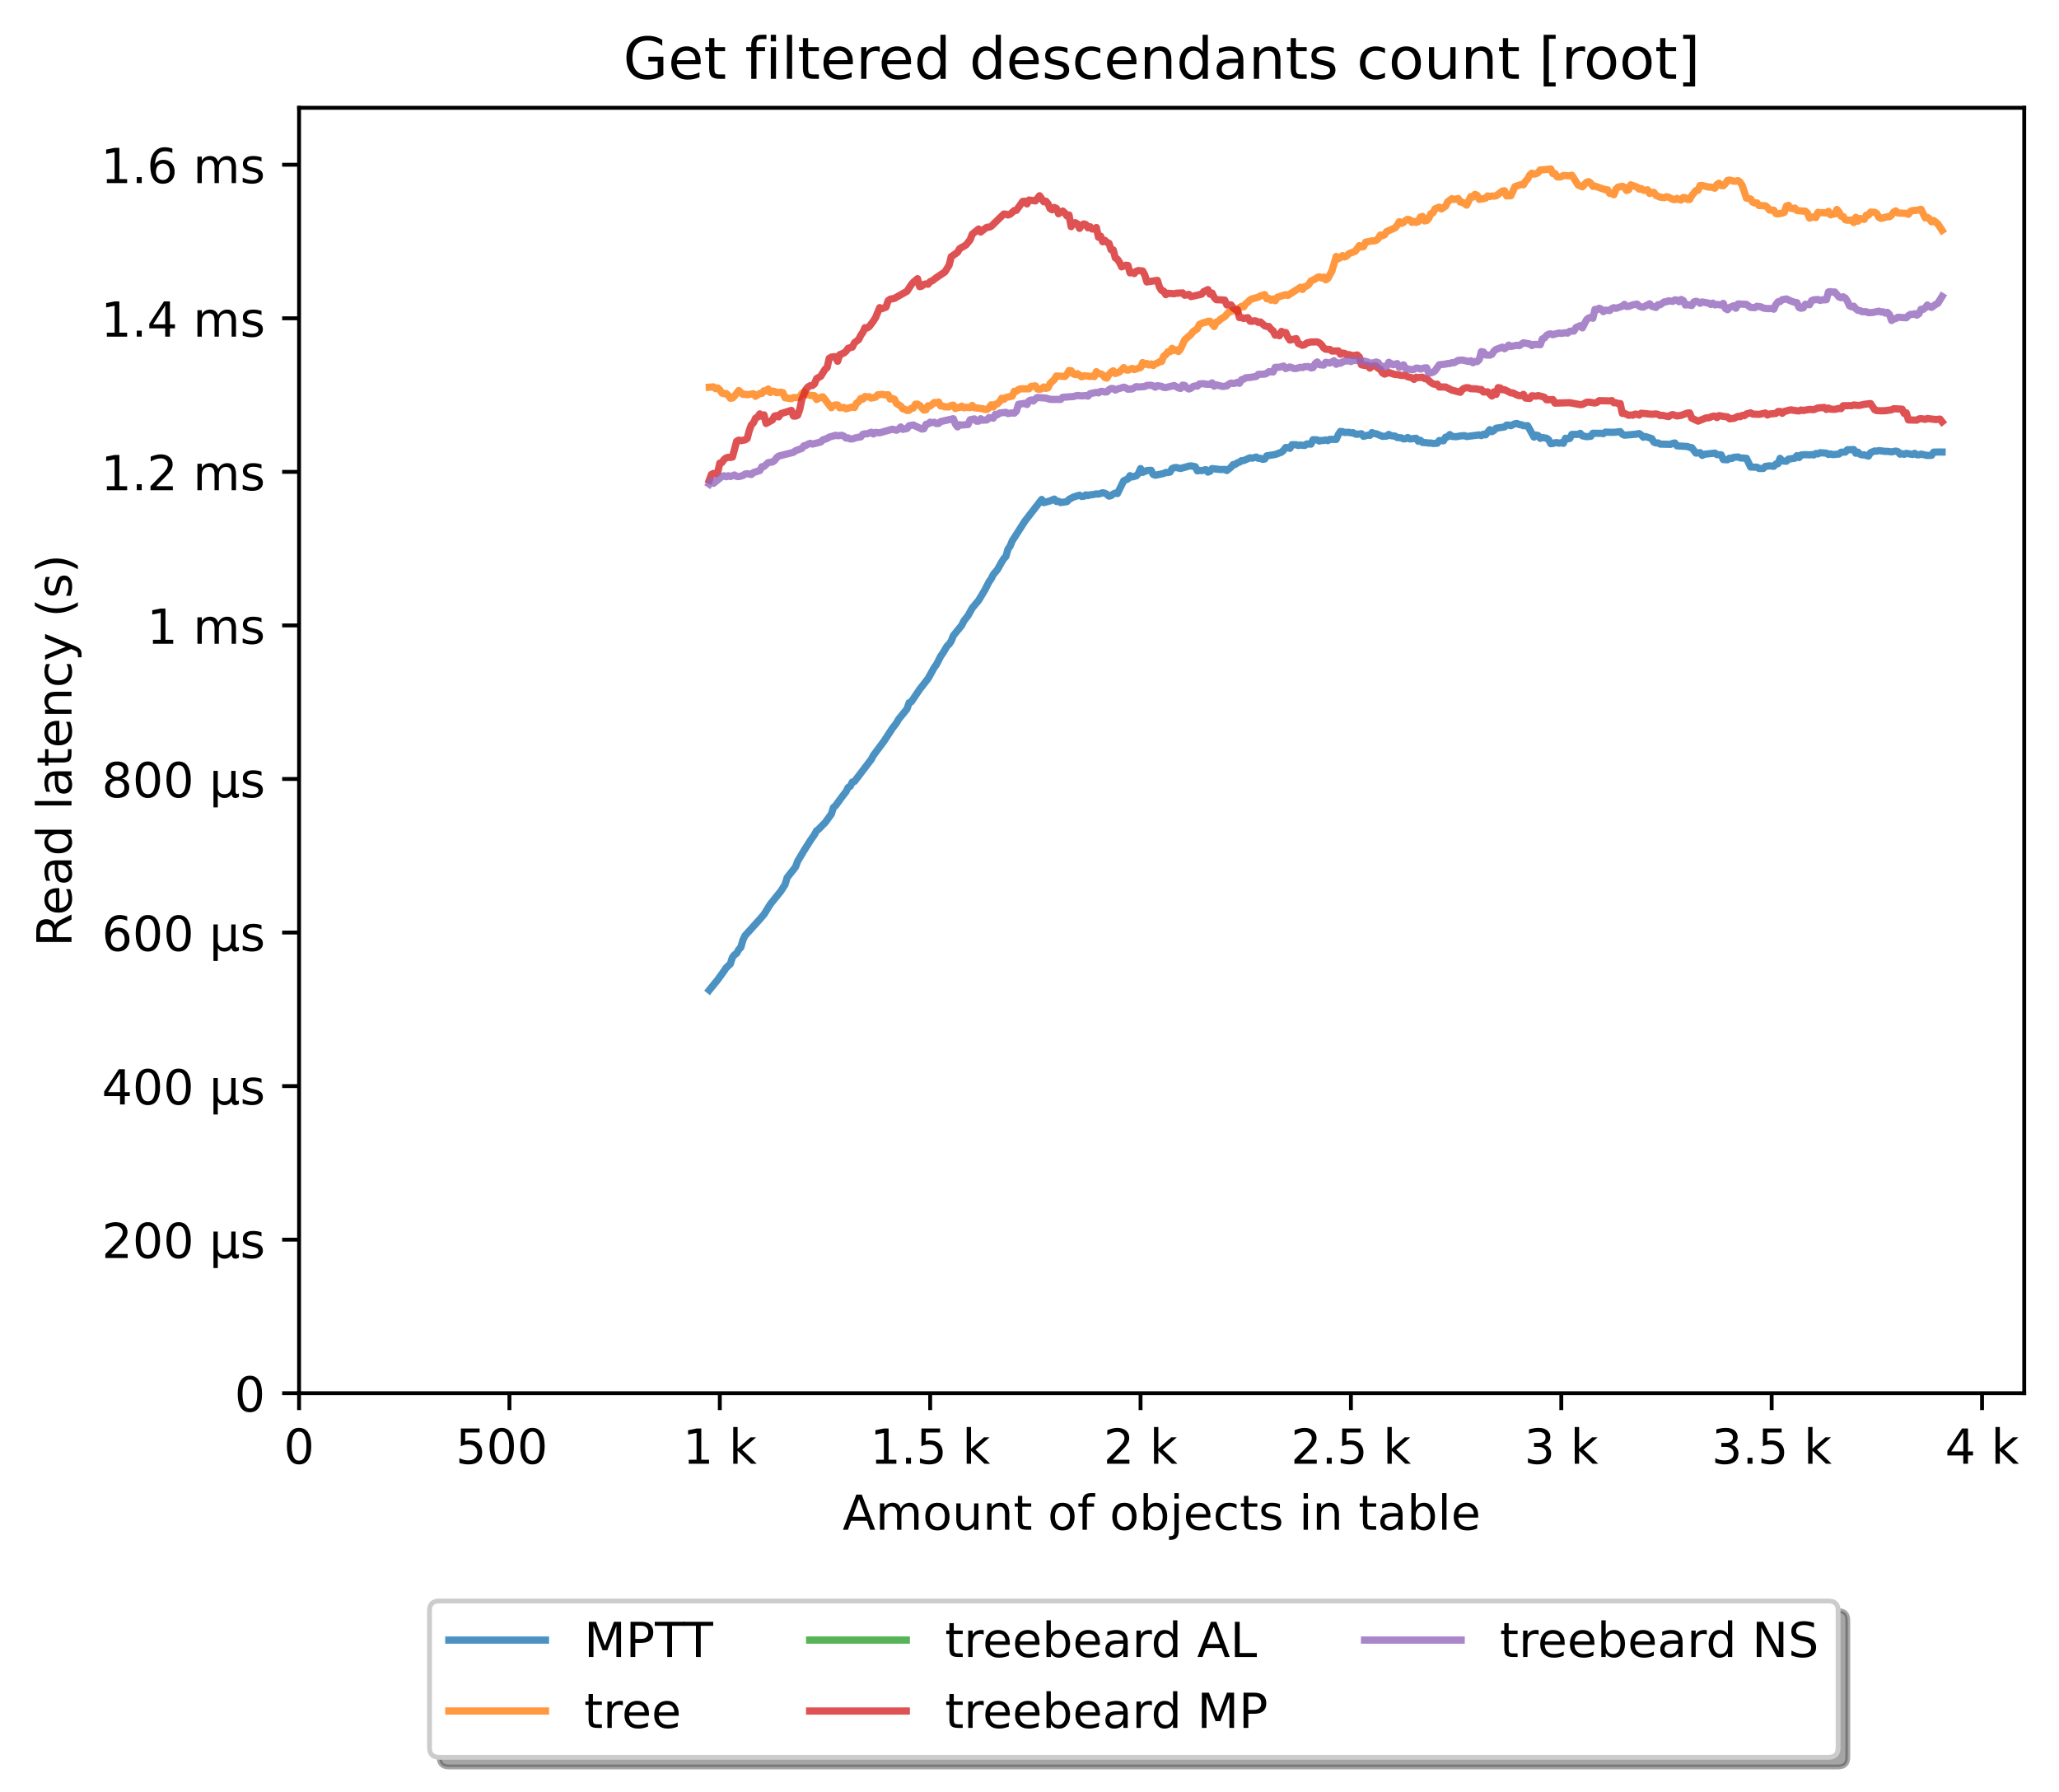 <?xml version="1.0" encoding="utf-8" standalone="no"?>
<!DOCTYPE svg PUBLIC "-//W3C//DTD SVG 1.1//EN"
  "http://www.w3.org/Graphics/SVG/1.1/DTD/svg11.dtd">
<!-- Created with matplotlib (https://matplotlib.org/) -->
<svg height="371.002pt" version="1.1" viewBox="0 0 426.229 371.002" width="426.229pt" xmlns="http://www.w3.org/2000/svg" xmlns:xlink="http://www.w3.org/1999/xlink">
 <defs>
  <style type="text/css">*{stroke-linecap:butt;stroke-linejoin:round;}</style>
 </defs>
 <g id="figure_1">
  <g id="patch_1">
   <path d="M 0 371.002 
L 426.229 371.002 
L 426.229 0 
L 0 0 
z
" style="fill:#ffffff;"/>
  </g>
  <g id="axes_1">
   <g id="patch_2">
    <path d="M 61.909 288.43 
L 419.029 288.43 
L 419.029 22.318 
L 61.909 22.318 
z
" style="fill:#ffffff;"/>
   </g>
   <g id="matplotlib.axis_1">
    <g id="xtick_1">
     <g id="line2d_1">
      <defs>
       <path d="M 0 0 
L 0 3.5 
" id="mf001d84680" style="stroke:#000000;stroke-width:0.8;"/>
      </defs>
      <g>
       <use style="stroke:#000000;stroke-width:0.8;" x="61.909" xlink:href="#mf001d84680" y="288.43"/>
      </g>
     </g>
     <g id="text_1">
      <!-- 0 -->
      <g transform="translate(58.728 303.029)scale(0.1 -0.1)">
       <defs>
        <path d="M 31.781 66.406 
Q 24.172 66.406 20.328 58.906 
Q 16.5 51.422 16.5 36.375 
Q 16.5 21.391 20.328 13.891 
Q 24.172 6.391 31.781 6.391 
Q 39.453 6.391 43.281 13.891 
Q 47.125 21.391 47.125 36.375 
Q 47.125 51.422 43.281 58.906 
Q 39.453 66.406 31.781 66.406 
z
M 31.781 74.219 
Q 44.047 74.219 50.516 64.516 
Q 56.984 54.828 56.984 36.375 
Q 56.984 17.969 50.516 8.266 
Q 44.047 -1.422 31.781 -1.422 
Q 19.531 -1.422 13.062 8.266 
Q 6.594 17.969 6.594 36.375 
Q 6.594 54.828 13.062 64.516 
Q 19.531 74.219 31.781 74.219 
z
" id="DejaVuSans-48"/>
       </defs>
       <use xlink:href="#DejaVuSans-48"/>
      </g>
     </g>
    </g>
    <g id="xtick_2">
     <g id="line2d_2">
      <g>
       <use style="stroke:#000000;stroke-width:0.8;" x="105.458" xlink:href="#mf001d84680" y="288.43"/>
      </g>
     </g>
     <g id="text_2">
      <!-- 500  -->
      <g transform="translate(94.325 303.029)scale(0.1 -0.1)">
       <defs>
        <path d="M 10.797 72.906 
L 49.516 72.906 
L 49.516 64.594 
L 19.828 64.594 
L 19.828 46.734 
Q 21.969 47.469 24.109 47.828 
Q 26.266 48.188 28.422 48.188 
Q 40.625 48.188 47.75 41.5 
Q 54.891 34.812 54.891 23.391 
Q 54.891 11.625 47.562 5.094 
Q 40.234 -1.422 26.906 -1.422 
Q 22.312 -1.422 17.547 -0.641 
Q 12.797 0.141 7.719 1.703 
L 7.719 11.625 
Q 12.109 9.234 16.797 8.062 
Q 21.484 6.891 26.703 6.891 
Q 35.156 6.891 40.078 11.328 
Q 45.016 15.766 45.016 23.391 
Q 45.016 31 40.078 35.438 
Q 35.156 39.891 26.703 39.891 
Q 22.75 39.891 18.812 39.016 
Q 14.891 38.141 10.797 36.281 
z
" id="DejaVuSans-53"/>
        <path id="DejaVuSans-32"/>
       </defs>
       <use xlink:href="#DejaVuSans-53"/>
       <use x="63.623" xlink:href="#DejaVuSans-48"/>
       <use x="127.246" xlink:href="#DejaVuSans-48"/>
       <use x="190.869" xlink:href="#DejaVuSans-32"/>
      </g>
     </g>
    </g>
    <g id="xtick_3">
     <g id="line2d_3">
      <g>
       <use style="stroke:#000000;stroke-width:0.8;" x="149.007" xlink:href="#mf001d84680" y="288.43"/>
      </g>
     </g>
     <g id="text_3">
      <!-- 1 k -->
      <g transform="translate(141.341 303.029)scale(0.1 -0.1)">
       <defs>
        <path d="M 12.406 8.297 
L 28.516 8.297 
L 28.516 63.922 
L 10.984 60.406 
L 10.984 69.391 
L 28.422 72.906 
L 38.281 72.906 
L 38.281 8.297 
L 54.391 8.297 
L 54.391 0 
L 12.406 0 
z
" id="DejaVuSans-49"/>
        <path d="M 9.078 75.984 
L 18.109 75.984 
L 18.109 31.109 
L 44.922 54.688 
L 56.391 54.688 
L 27.391 29.109 
L 57.625 0 
L 45.906 0 
L 18.109 26.703 
L 18.109 0 
L 9.078 0 
z
" id="DejaVuSans-107"/>
       </defs>
       <use xlink:href="#DejaVuSans-49"/>
       <use x="63.623" xlink:href="#DejaVuSans-32"/>
       <use x="95.41" xlink:href="#DejaVuSans-107"/>
      </g>
     </g>
    </g>
    <g id="xtick_4">
     <g id="line2d_4">
      <g>
       <use style="stroke:#000000;stroke-width:0.8;" x="192.555" xlink:href="#mf001d84680" y="288.43"/>
      </g>
     </g>
     <g id="text_4">
      <!-- 1.5 k -->
      <g transform="translate(180.119 303.029)scale(0.1 -0.1)">
       <defs>
        <path d="M 10.688 12.406 
L 21 12.406 
L 21 0 
L 10.688 0 
z
" id="DejaVuSans-46"/>
       </defs>
       <use xlink:href="#DejaVuSans-49"/>
       <use x="63.623" xlink:href="#DejaVuSans-46"/>
       <use x="95.41" xlink:href="#DejaVuSans-53"/>
       <use x="159.033" xlink:href="#DejaVuSans-32"/>
       <use x="190.82" xlink:href="#DejaVuSans-107"/>
      </g>
     </g>
    </g>
    <g id="xtick_5">
     <g id="line2d_5">
      <g>
       <use style="stroke:#000000;stroke-width:0.8;" x="236.104" xlink:href="#mf001d84680" y="288.43"/>
      </g>
     </g>
     <g id="text_5">
      <!-- 2 k -->
      <g transform="translate(228.438 303.029)scale(0.1 -0.1)">
       <defs>
        <path d="M 19.188 8.297 
L 53.609 8.297 
L 53.609 0 
L 7.328 0 
L 7.328 8.297 
Q 12.938 14.109 22.625 23.891 
Q 32.328 33.688 34.812 36.531 
Q 39.547 41.844 41.422 45.531 
Q 43.312 49.219 43.312 52.781 
Q 43.312 58.594 39.234 62.25 
Q 35.156 65.922 28.609 65.922 
Q 23.969 65.922 18.812 64.312 
Q 13.672 62.703 7.812 59.422 
L 7.812 69.391 
Q 13.766 71.781 18.938 73 
Q 24.125 74.219 28.422 74.219 
Q 39.75 74.219 46.484 68.547 
Q 53.219 62.891 53.219 53.422 
Q 53.219 48.922 51.531 44.891 
Q 49.859 40.875 45.406 35.406 
Q 44.188 33.984 37.641 27.219 
Q 31.109 20.453 19.188 8.297 
z
" id="DejaVuSans-50"/>
       </defs>
       <use xlink:href="#DejaVuSans-50"/>
       <use x="63.623" xlink:href="#DejaVuSans-32"/>
       <use x="95.41" xlink:href="#DejaVuSans-107"/>
      </g>
     </g>
    </g>
    <g id="xtick_6">
     <g id="line2d_6">
      <g>
       <use style="stroke:#000000;stroke-width:0.8;" x="279.652" xlink:href="#mf001d84680" y="288.43"/>
      </g>
     </g>
     <g id="text_6">
      <!-- 2.5 k -->
      <g transform="translate(267.216 303.029)scale(0.1 -0.1)">
       <use xlink:href="#DejaVuSans-50"/>
       <use x="63.623" xlink:href="#DejaVuSans-46"/>
       <use x="95.41" xlink:href="#DejaVuSans-53"/>
       <use x="159.033" xlink:href="#DejaVuSans-32"/>
       <use x="190.82" xlink:href="#DejaVuSans-107"/>
      </g>
     </g>
    </g>
    <g id="xtick_7">
     <g id="line2d_7">
      <g>
       <use style="stroke:#000000;stroke-width:0.8;" x="323.201" xlink:href="#mf001d84680" y="288.43"/>
      </g>
     </g>
     <g id="text_7">
      <!-- 3 k -->
      <g transform="translate(315.535 303.029)scale(0.1 -0.1)">
       <defs>
        <path d="M 40.578 39.312 
Q 47.656 37.797 51.625 33 
Q 55.609 28.219 55.609 21.188 
Q 55.609 10.406 48.188 4.484 
Q 40.766 -1.422 27.094 -1.422 
Q 22.516 -1.422 17.656 -0.516 
Q 12.797 0.391 7.625 2.203 
L 7.625 11.719 
Q 11.719 9.328 16.594 8.109 
Q 21.484 6.891 26.812 6.891 
Q 36.078 6.891 40.938 10.547 
Q 45.797 14.203 45.797 21.188 
Q 45.797 27.641 41.281 31.266 
Q 36.766 34.906 28.719 34.906 
L 20.219 34.906 
L 20.219 43.016 
L 29.109 43.016 
Q 36.375 43.016 40.234 45.922 
Q 44.094 48.828 44.094 54.297 
Q 44.094 59.906 40.109 62.906 
Q 36.141 65.922 28.719 65.922 
Q 24.656 65.922 20.016 65.031 
Q 15.375 64.156 9.812 62.312 
L 9.812 71.094 
Q 15.438 72.656 20.344 73.438 
Q 25.25 74.219 29.594 74.219 
Q 40.828 74.219 47.359 69.109 
Q 53.906 64.016 53.906 55.328 
Q 53.906 49.266 50.438 45.094 
Q 46.969 40.922 40.578 39.312 
z
" id="DejaVuSans-51"/>
       </defs>
       <use xlink:href="#DejaVuSans-51"/>
       <use x="63.623" xlink:href="#DejaVuSans-32"/>
       <use x="95.41" xlink:href="#DejaVuSans-107"/>
      </g>
     </g>
    </g>
    <g id="xtick_8">
     <g id="line2d_8">
      <g>
       <use style="stroke:#000000;stroke-width:0.8;" x="366.749" xlink:href="#mf001d84680" y="288.43"/>
      </g>
     </g>
     <g id="text_8">
      <!-- 3.5 k -->
      <g transform="translate(354.313 303.029)scale(0.1 -0.1)">
       <use xlink:href="#DejaVuSans-51"/>
       <use x="63.623" xlink:href="#DejaVuSans-46"/>
       <use x="95.41" xlink:href="#DejaVuSans-53"/>
       <use x="159.033" xlink:href="#DejaVuSans-32"/>
       <use x="190.82" xlink:href="#DejaVuSans-107"/>
      </g>
     </g>
    </g>
    <g id="xtick_9">
     <g id="line2d_9">
      <g>
       <use style="stroke:#000000;stroke-width:0.8;" x="410.298" xlink:href="#mf001d84680" y="288.43"/>
      </g>
     </g>
     <g id="text_9">
      <!-- 4 k -->
      <g transform="translate(402.632 303.029)scale(0.1 -0.1)">
       <defs>
        <path d="M 37.797 64.312 
L 12.891 25.391 
L 37.797 25.391 
z
M 35.203 72.906 
L 47.609 72.906 
L 47.609 25.391 
L 58.016 25.391 
L 58.016 17.188 
L 47.609 17.188 
L 47.609 0 
L 37.797 0 
L 37.797 17.188 
L 4.891 17.188 
L 4.891 26.703 
z
" id="DejaVuSans-52"/>
       </defs>
       <use xlink:href="#DejaVuSans-52"/>
       <use x="63.623" xlink:href="#DejaVuSans-32"/>
       <use x="95.41" xlink:href="#DejaVuSans-107"/>
      </g>
     </g>
    </g>
    <g id="text_10">
     <!-- Amount of objects in table -->
     <g transform="translate(174.411 316.707)scale(0.1 -0.1)">
      <defs>
       <path d="M 34.188 63.188 
L 20.797 26.906 
L 47.609 26.906 
z
M 28.609 72.906 
L 39.797 72.906 
L 67.578 0 
L 57.328 0 
L 50.688 18.703 
L 17.828 18.703 
L 11.188 0 
L 0.781 0 
z
" id="DejaVuSans-65"/>
       <path d="M 52 44.188 
Q 55.375 50.25 60.062 53.125 
Q 64.75 56 71.094 56 
Q 79.641 56 84.281 50.016 
Q 88.922 44.047 88.922 33.016 
L 88.922 0 
L 79.891 0 
L 79.891 32.719 
Q 79.891 40.578 77.094 44.375 
Q 74.312 48.188 68.609 48.188 
Q 61.625 48.188 57.562 43.547 
Q 53.516 38.922 53.516 30.906 
L 53.516 0 
L 44.484 0 
L 44.484 32.719 
Q 44.484 40.625 41.703 44.406 
Q 38.922 48.188 33.109 48.188 
Q 26.219 48.188 22.156 43.531 
Q 18.109 38.875 18.109 30.906 
L 18.109 0 
L 9.078 0 
L 9.078 54.688 
L 18.109 54.688 
L 18.109 46.188 
Q 21.188 51.219 25.484 53.609 
Q 29.781 56 35.688 56 
Q 41.656 56 45.828 52.969 
Q 50 49.953 52 44.188 
z
" id="DejaVuSans-109"/>
       <path d="M 30.609 48.391 
Q 23.391 48.391 19.188 42.75 
Q 14.984 37.109 14.984 27.297 
Q 14.984 17.484 19.156 11.844 
Q 23.344 6.203 30.609 6.203 
Q 37.797 6.203 41.984 11.859 
Q 46.188 17.531 46.188 27.297 
Q 46.188 37.016 41.984 42.703 
Q 37.797 48.391 30.609 48.391 
z
M 30.609 56 
Q 42.328 56 49.016 48.375 
Q 55.719 40.766 55.719 27.297 
Q 55.719 13.875 49.016 6.219 
Q 42.328 -1.422 30.609 -1.422 
Q 18.844 -1.422 12.172 6.219 
Q 5.516 13.875 5.516 27.297 
Q 5.516 40.766 12.172 48.375 
Q 18.844 56 30.609 56 
z
" id="DejaVuSans-111"/>
       <path d="M 8.5 21.578 
L 8.5 54.688 
L 17.484 54.688 
L 17.484 21.922 
Q 17.484 14.156 20.5 10.266 
Q 23.531 6.391 29.594 6.391 
Q 36.859 6.391 41.078 11.031 
Q 45.312 15.672 45.312 23.688 
L 45.312 54.688 
L 54.297 54.688 
L 54.297 0 
L 45.312 0 
L 45.312 8.406 
Q 42.047 3.422 37.719 1 
Q 33.406 -1.422 27.688 -1.422 
Q 18.266 -1.422 13.375 4.438 
Q 8.5 10.297 8.5 21.578 
z
M 31.109 56 
z
" id="DejaVuSans-117"/>
       <path d="M 54.891 33.016 
L 54.891 0 
L 45.906 0 
L 45.906 32.719 
Q 45.906 40.484 42.875 44.328 
Q 39.844 48.188 33.797 48.188 
Q 26.516 48.188 22.312 43.547 
Q 18.109 38.922 18.109 30.906 
L 18.109 0 
L 9.078 0 
L 9.078 54.688 
L 18.109 54.688 
L 18.109 46.188 
Q 21.344 51.125 25.703 53.562 
Q 30.078 56 35.797 56 
Q 45.219 56 50.047 50.172 
Q 54.891 44.344 54.891 33.016 
z
" id="DejaVuSans-110"/>
       <path d="M 18.312 70.219 
L 18.312 54.688 
L 36.812 54.688 
L 36.812 47.703 
L 18.312 47.703 
L 18.312 18.016 
Q 18.312 11.328 20.141 9.422 
Q 21.969 7.516 27.594 7.516 
L 36.812 7.516 
L 36.812 0 
L 27.594 0 
Q 17.188 0 13.234 3.875 
Q 9.281 7.766 9.281 18.016 
L 9.281 47.703 
L 2.688 47.703 
L 2.688 54.688 
L 9.281 54.688 
L 9.281 70.219 
z
" id="DejaVuSans-116"/>
       <path d="M 37.109 75.984 
L 37.109 68.5 
L 28.516 68.5 
Q 23.688 68.5 21.797 66.547 
Q 19.922 64.594 19.922 59.516 
L 19.922 54.688 
L 34.719 54.688 
L 34.719 47.703 
L 19.922 47.703 
L 19.922 0 
L 10.891 0 
L 10.891 47.703 
L 2.297 47.703 
L 2.297 54.688 
L 10.891 54.688 
L 10.891 58.5 
Q 10.891 67.625 15.141 71.797 
Q 19.391 75.984 28.609 75.984 
z
" id="DejaVuSans-102"/>
       <path d="M 48.688 27.297 
Q 48.688 37.203 44.609 42.844 
Q 40.531 48.484 33.406 48.484 
Q 26.266 48.484 22.188 42.844 
Q 18.109 37.203 18.109 27.297 
Q 18.109 17.391 22.188 11.75 
Q 26.266 6.109 33.406 6.109 
Q 40.531 6.109 44.609 11.75 
Q 48.688 17.391 48.688 27.297 
z
M 18.109 46.391 
Q 20.953 51.266 25.266 53.625 
Q 29.594 56 35.594 56 
Q 45.562 56 51.781 48.094 
Q 58.016 40.188 58.016 27.297 
Q 58.016 14.406 51.781 6.484 
Q 45.562 -1.422 35.594 -1.422 
Q 29.594 -1.422 25.266 0.953 
Q 20.953 3.328 18.109 8.203 
L 18.109 0 
L 9.078 0 
L 9.078 75.984 
L 18.109 75.984 
z
" id="DejaVuSans-98"/>
       <path d="M 9.422 54.688 
L 18.406 54.688 
L 18.406 -0.984 
Q 18.406 -11.422 14.422 -16.109 
Q 10.453 -20.797 1.609 -20.797 
L -1.812 -20.797 
L -1.812 -13.188 
L 0.594 -13.188 
Q 5.719 -13.188 7.562 -10.812 
Q 9.422 -8.453 9.422 -0.984 
z
M 9.422 75.984 
L 18.406 75.984 
L 18.406 64.594 
L 9.422 64.594 
z
" id="DejaVuSans-106"/>
       <path d="M 56.203 29.594 
L 56.203 25.203 
L 14.891 25.203 
Q 15.484 15.922 20.484 11.062 
Q 25.484 6.203 34.422 6.203 
Q 39.594 6.203 44.453 7.469 
Q 49.312 8.734 54.109 11.281 
L 54.109 2.781 
Q 49.266 0.734 44.188 -0.344 
Q 39.109 -1.422 33.891 -1.422 
Q 20.797 -1.422 13.156 6.188 
Q 5.516 13.812 5.516 26.812 
Q 5.516 40.234 12.766 48.109 
Q 20.016 56 32.328 56 
Q 43.359 56 49.781 48.891 
Q 56.203 41.797 56.203 29.594 
z
M 47.219 32.234 
Q 47.125 39.594 43.094 43.984 
Q 39.062 48.391 32.422 48.391 
Q 24.906 48.391 20.391 44.141 
Q 15.875 39.891 15.188 32.172 
z
" id="DejaVuSans-101"/>
       <path d="M 48.781 52.594 
L 48.781 44.188 
Q 44.969 46.297 41.141 47.344 
Q 37.312 48.391 33.406 48.391 
Q 24.656 48.391 19.812 42.844 
Q 14.984 37.312 14.984 27.297 
Q 14.984 17.281 19.812 11.734 
Q 24.656 6.203 33.406 6.203 
Q 37.312 6.203 41.141 7.25 
Q 44.969 8.297 48.781 10.406 
L 48.781 2.094 
Q 45.016 0.344 40.984 -0.531 
Q 36.969 -1.422 32.422 -1.422 
Q 20.062 -1.422 12.781 6.344 
Q 5.516 14.109 5.516 27.297 
Q 5.516 40.672 12.859 48.328 
Q 20.219 56 33.016 56 
Q 37.156 56 41.109 55.141 
Q 45.062 54.297 48.781 52.594 
z
" id="DejaVuSans-99"/>
       <path d="M 44.281 53.078 
L 44.281 44.578 
Q 40.484 46.531 36.375 47.5 
Q 32.281 48.484 27.875 48.484 
Q 21.188 48.484 17.844 46.438 
Q 14.5 44.391 14.5 40.281 
Q 14.5 37.156 16.891 35.375 
Q 19.281 33.594 26.516 31.984 
L 29.594 31.297 
Q 39.156 29.25 43.188 25.516 
Q 47.219 21.781 47.219 15.094 
Q 47.219 7.469 41.188 3.016 
Q 35.156 -1.422 24.609 -1.422 
Q 20.219 -1.422 15.453 -0.562 
Q 10.688 0.297 5.422 2 
L 5.422 11.281 
Q 10.406 8.688 15.234 7.391 
Q 20.062 6.109 24.812 6.109 
Q 31.156 6.109 34.562 8.281 
Q 37.984 10.453 37.984 14.406 
Q 37.984 18.062 35.516 20.016 
Q 33.062 21.969 24.703 23.781 
L 21.578 24.516 
Q 13.234 26.266 9.516 29.906 
Q 5.812 33.547 5.812 39.891 
Q 5.812 47.609 11.281 51.797 
Q 16.75 56 26.812 56 
Q 31.781 56 36.172 55.266 
Q 40.578 54.547 44.281 53.078 
z
" id="DejaVuSans-115"/>
       <path d="M 9.422 54.688 
L 18.406 54.688 
L 18.406 0 
L 9.422 0 
z
M 9.422 75.984 
L 18.406 75.984 
L 18.406 64.594 
L 9.422 64.594 
z
" id="DejaVuSans-105"/>
       <path d="M 34.281 27.484 
Q 23.391 27.484 19.188 25 
Q 14.984 22.516 14.984 16.5 
Q 14.984 11.719 18.141 8.906 
Q 21.297 6.109 26.703 6.109 
Q 34.188 6.109 38.703 11.406 
Q 43.219 16.703 43.219 25.484 
L 43.219 27.484 
z
M 52.203 31.203 
L 52.203 0 
L 43.219 0 
L 43.219 8.297 
Q 40.141 3.328 35.547 0.953 
Q 30.953 -1.422 24.312 -1.422 
Q 15.922 -1.422 10.953 3.297 
Q 6 8.016 6 15.922 
Q 6 25.141 12.172 29.828 
Q 18.359 34.516 30.609 34.516 
L 43.219 34.516 
L 43.219 35.406 
Q 43.219 41.609 39.141 45 
Q 35.062 48.391 27.688 48.391 
Q 23 48.391 18.547 47.266 
Q 14.109 46.141 10.016 43.891 
L 10.016 52.203 
Q 14.938 54.109 19.578 55.047 
Q 24.219 56 28.609 56 
Q 40.484 56 46.344 49.844 
Q 52.203 43.703 52.203 31.203 
z
" id="DejaVuSans-97"/>
       <path d="M 9.422 75.984 
L 18.406 75.984 
L 18.406 0 
L 9.422 0 
z
" id="DejaVuSans-108"/>
      </defs>
      <use xlink:href="#DejaVuSans-65"/>
      <use x="68.408" xlink:href="#DejaVuSans-109"/>
      <use x="165.82" xlink:href="#DejaVuSans-111"/>
      <use x="227.002" xlink:href="#DejaVuSans-117"/>
      <use x="290.381" xlink:href="#DejaVuSans-110"/>
      <use x="353.76" xlink:href="#DejaVuSans-116"/>
      <use x="392.969" xlink:href="#DejaVuSans-32"/>
      <use x="424.756" xlink:href="#DejaVuSans-111"/>
      <use x="485.938" xlink:href="#DejaVuSans-102"/>
      <use x="521.143" xlink:href="#DejaVuSans-32"/>
      <use x="552.93" xlink:href="#DejaVuSans-111"/>
      <use x="614.111" xlink:href="#DejaVuSans-98"/>
      <use x="677.588" xlink:href="#DejaVuSans-106"/>
      <use x="705.371" xlink:href="#DejaVuSans-101"/>
      <use x="766.895" xlink:href="#DejaVuSans-99"/>
      <use x="821.875" xlink:href="#DejaVuSans-116"/>
      <use x="861.084" xlink:href="#DejaVuSans-115"/>
      <use x="913.184" xlink:href="#DejaVuSans-32"/>
      <use x="944.971" xlink:href="#DejaVuSans-105"/>
      <use x="972.754" xlink:href="#DejaVuSans-110"/>
      <use x="1036.133" xlink:href="#DejaVuSans-32"/>
      <use x="1067.92" xlink:href="#DejaVuSans-116"/>
      <use x="1107.129" xlink:href="#DejaVuSans-97"/>
      <use x="1168.408" xlink:href="#DejaVuSans-98"/>
      <use x="1231.885" xlink:href="#DejaVuSans-108"/>
      <use x="1259.668" xlink:href="#DejaVuSans-101"/>
     </g>
    </g>
   </g>
   <g id="matplotlib.axis_2">
    <g id="ytick_1">
     <g id="line2d_10">
      <defs>
       <path d="M 0 0 
L -3.5 0 
" id="m15f901f0e3" style="stroke:#000000;stroke-width:0.8;"/>
      </defs>
      <g>
       <use style="stroke:#000000;stroke-width:0.8;" x="61.909" xlink:href="#m15f901f0e3" y="288.43"/>
      </g>
     </g>
     <g id="text_11">
      <!-- 0 -->
      <g transform="translate(48.547 292.229)scale(0.1 -0.1)">
       <use xlink:href="#DejaVuSans-48"/>
      </g>
     </g>
    </g>
    <g id="ytick_2">
     <g id="line2d_11">
      <g>
       <use style="stroke:#000000;stroke-width:0.8;" x="61.909" xlink:href="#m15f901f0e3" y="256.639"/>
      </g>
     </g>
     <g id="text_12">
      <!-- 200 µs -->
      <g transform="translate(21.072 260.438)scale(0.1 -0.1)">
       <defs>
        <path d="M 8.5 -20.797 
L 8.5 54.688 
L 17.484 54.688 
L 17.484 20.703 
Q 17.484 13.625 20.844 10 
Q 24.219 6.391 30.812 6.391 
Q 38.031 6.391 41.672 10.484 
Q 45.312 14.594 45.312 22.797 
L 45.312 54.688 
L 54.297 54.688 
L 54.297 12.594 
Q 54.297 9.672 55.141 8.281 
Q 56 6.891 57.812 6.891 
Q 58.25 6.891 59.031 7.156 
Q 59.812 7.422 61.188 8.016 
L 61.188 0.781 
Q 59.188 -0.344 57.391 -0.875 
Q 55.609 -1.422 53.906 -1.422 
Q 50.531 -1.422 48.531 0.484 
Q 46.531 2.391 45.797 6.297 
Q 43.359 2.438 39.812 0.5 
Q 36.281 -1.422 31.5 -1.422 
Q 26.516 -1.422 23.016 0.484 
Q 19.531 2.391 17.484 6.203 
L 17.484 -20.797 
z
" id="DejaVuSans-181"/>
       </defs>
       <use xlink:href="#DejaVuSans-50"/>
       <use x="63.623" xlink:href="#DejaVuSans-48"/>
       <use x="127.246" xlink:href="#DejaVuSans-48"/>
       <use x="190.869" xlink:href="#DejaVuSans-32"/>
       <use x="222.656" xlink:href="#DejaVuSans-181"/>
       <use x="286.279" xlink:href="#DejaVuSans-115"/>
      </g>
     </g>
    </g>
    <g id="ytick_3">
     <g id="line2d_12">
      <g>
       <use style="stroke:#000000;stroke-width:0.8;" x="61.909" xlink:href="#m15f901f0e3" y="224.848"/>
      </g>
     </g>
     <g id="text_13">
      <!-- 400 µs -->
      <g transform="translate(21.072 228.647)scale(0.1 -0.1)">
       <use xlink:href="#DejaVuSans-52"/>
       <use x="63.623" xlink:href="#DejaVuSans-48"/>
       <use x="127.246" xlink:href="#DejaVuSans-48"/>
       <use x="190.869" xlink:href="#DejaVuSans-32"/>
       <use x="222.656" xlink:href="#DejaVuSans-181"/>
       <use x="286.279" xlink:href="#DejaVuSans-115"/>
      </g>
     </g>
    </g>
    <g id="ytick_4">
     <g id="line2d_13">
      <g>
       <use style="stroke:#000000;stroke-width:0.8;" x="61.909" xlink:href="#m15f901f0e3" y="193.057"/>
      </g>
     </g>
     <g id="text_14">
      <!-- 600 µs -->
      <g transform="translate(21.072 196.856)scale(0.1 -0.1)">
       <defs>
        <path d="M 33.016 40.375 
Q 26.375 40.375 22.484 35.828 
Q 18.609 31.297 18.609 23.391 
Q 18.609 15.531 22.484 10.953 
Q 26.375 6.391 33.016 6.391 
Q 39.656 6.391 43.531 10.953 
Q 47.406 15.531 47.406 23.391 
Q 47.406 31.297 43.531 35.828 
Q 39.656 40.375 33.016 40.375 
z
M 52.594 71.297 
L 52.594 62.312 
Q 48.875 64.062 45.094 64.984 
Q 41.312 65.922 37.594 65.922 
Q 27.828 65.922 22.672 59.328 
Q 17.531 52.734 16.797 39.406 
Q 19.672 43.656 24.016 45.922 
Q 28.375 48.188 33.594 48.188 
Q 44.578 48.188 50.953 41.516 
Q 57.328 34.859 57.328 23.391 
Q 57.328 12.156 50.688 5.359 
Q 44.047 -1.422 33.016 -1.422 
Q 20.359 -1.422 13.672 8.266 
Q 6.984 17.969 6.984 36.375 
Q 6.984 53.656 15.188 63.938 
Q 23.391 74.219 37.203 74.219 
Q 40.922 74.219 44.703 73.484 
Q 48.484 72.75 52.594 71.297 
z
" id="DejaVuSans-54"/>
       </defs>
       <use xlink:href="#DejaVuSans-54"/>
       <use x="63.623" xlink:href="#DejaVuSans-48"/>
       <use x="127.246" xlink:href="#DejaVuSans-48"/>
       <use x="190.869" xlink:href="#DejaVuSans-32"/>
       <use x="222.656" xlink:href="#DejaVuSans-181"/>
       <use x="286.279" xlink:href="#DejaVuSans-115"/>
      </g>
     </g>
    </g>
    <g id="ytick_5">
     <g id="line2d_14">
      <g>
       <use style="stroke:#000000;stroke-width:0.8;" x="61.909" xlink:href="#m15f901f0e3" y="161.266"/>
      </g>
     </g>
     <g id="text_15">
      <!-- 800 µs -->
      <g transform="translate(21.072 165.065)scale(0.1 -0.1)">
       <defs>
        <path d="M 31.781 34.625 
Q 24.75 34.625 20.719 30.859 
Q 16.703 27.094 16.703 20.516 
Q 16.703 13.922 20.719 10.156 
Q 24.75 6.391 31.781 6.391 
Q 38.812 6.391 42.859 10.172 
Q 46.922 13.969 46.922 20.516 
Q 46.922 27.094 42.891 30.859 
Q 38.875 34.625 31.781 34.625 
z
M 21.922 38.812 
Q 15.578 40.375 12.031 44.719 
Q 8.5 49.078 8.5 55.328 
Q 8.5 64.062 14.719 69.141 
Q 20.953 74.219 31.781 74.219 
Q 42.672 74.219 48.875 69.141 
Q 55.078 64.062 55.078 55.328 
Q 55.078 49.078 51.531 44.719 
Q 48 40.375 41.703 38.812 
Q 48.828 37.156 52.797 32.312 
Q 56.781 27.484 56.781 20.516 
Q 56.781 9.906 50.312 4.234 
Q 43.844 -1.422 31.781 -1.422 
Q 19.734 -1.422 13.25 4.234 
Q 6.781 9.906 6.781 20.516 
Q 6.781 27.484 10.781 32.312 
Q 14.797 37.156 21.922 38.812 
z
M 18.312 54.391 
Q 18.312 48.734 21.844 45.562 
Q 25.391 42.391 31.781 42.391 
Q 38.141 42.391 41.719 45.562 
Q 45.312 48.734 45.312 54.391 
Q 45.312 60.062 41.719 63.234 
Q 38.141 66.406 31.781 66.406 
Q 25.391 66.406 21.844 63.234 
Q 18.312 60.062 18.312 54.391 
z
" id="DejaVuSans-56"/>
       </defs>
       <use xlink:href="#DejaVuSans-56"/>
       <use x="63.623" xlink:href="#DejaVuSans-48"/>
       <use x="127.246" xlink:href="#DejaVuSans-48"/>
       <use x="190.869" xlink:href="#DejaVuSans-32"/>
       <use x="222.656" xlink:href="#DejaVuSans-181"/>
       <use x="286.279" xlink:href="#DejaVuSans-115"/>
      </g>
     </g>
    </g>
    <g id="ytick_6">
     <g id="line2d_15">
      <g>
       <use style="stroke:#000000;stroke-width:0.8;" x="61.909" xlink:href="#m15f901f0e3" y="129.475"/>
      </g>
     </g>
     <g id="text_16">
      <!-- 1 ms -->
      <g transform="translate(30.419 133.274)scale(0.1 -0.1)">
       <use xlink:href="#DejaVuSans-49"/>
       <use x="63.623" xlink:href="#DejaVuSans-32"/>
       <use x="95.41" xlink:href="#DejaVuSans-109"/>
       <use x="192.822" xlink:href="#DejaVuSans-115"/>
      </g>
     </g>
    </g>
    <g id="ytick_7">
     <g id="line2d_16">
      <g>
       <use style="stroke:#000000;stroke-width:0.8;" x="61.909" xlink:href="#m15f901f0e3" y="97.684"/>
      </g>
     </g>
     <g id="text_17">
      <!-- 1.2 ms -->
      <g transform="translate(20.878 101.483)scale(0.1 -0.1)">
       <use xlink:href="#DejaVuSans-49"/>
       <use x="63.623" xlink:href="#DejaVuSans-46"/>
       <use x="95.41" xlink:href="#DejaVuSans-50"/>
       <use x="159.033" xlink:href="#DejaVuSans-32"/>
       <use x="190.82" xlink:href="#DejaVuSans-109"/>
       <use x="288.232" xlink:href="#DejaVuSans-115"/>
      </g>
     </g>
    </g>
    <g id="ytick_8">
     <g id="line2d_17">
      <g>
       <use style="stroke:#000000;stroke-width:0.8;" x="61.909" xlink:href="#m15f901f0e3" y="65.893"/>
      </g>
     </g>
     <g id="text_18">
      <!-- 1.4 ms -->
      <g transform="translate(20.878 69.692)scale(0.1 -0.1)">
       <use xlink:href="#DejaVuSans-49"/>
       <use x="63.623" xlink:href="#DejaVuSans-46"/>
       <use x="95.41" xlink:href="#DejaVuSans-52"/>
       <use x="159.033" xlink:href="#DejaVuSans-32"/>
       <use x="190.82" xlink:href="#DejaVuSans-109"/>
       <use x="288.232" xlink:href="#DejaVuSans-115"/>
      </g>
     </g>
    </g>
    <g id="ytick_9">
     <g id="line2d_18">
      <g>
       <use style="stroke:#000000;stroke-width:0.8;" x="61.909" xlink:href="#m15f901f0e3" y="34.102"/>
      </g>
     </g>
     <g id="text_19">
      <!-- 1.6 ms -->
      <g transform="translate(20.878 37.901)scale(0.1 -0.1)">
       <use xlink:href="#DejaVuSans-49"/>
       <use x="63.623" xlink:href="#DejaVuSans-46"/>
       <use x="95.41" xlink:href="#DejaVuSans-54"/>
       <use x="159.033" xlink:href="#DejaVuSans-32"/>
       <use x="190.82" xlink:href="#DejaVuSans-109"/>
       <use x="288.232" xlink:href="#DejaVuSans-115"/>
      </g>
     </g>
    </g>
    <g id="text_20">
     <!-- Read latency (s) -->
     <g transform="translate(14.798 195.99)rotate(-90)scale(0.1 -0.1)">
      <defs>
       <path d="M 44.391 34.188 
Q 47.562 33.109 50.562 29.594 
Q 53.562 26.078 56.594 19.922 
L 66.609 0 
L 56 0 
L 46.688 18.703 
Q 43.062 26.031 39.672 28.422 
Q 36.281 30.812 30.422 30.812 
L 19.672 30.812 
L 19.672 0 
L 9.812 0 
L 9.812 72.906 
L 32.078 72.906 
Q 44.578 72.906 50.734 67.672 
Q 56.891 62.453 56.891 51.906 
Q 56.891 45.016 53.688 40.469 
Q 50.484 35.938 44.391 34.188 
z
M 19.672 64.797 
L 19.672 38.922 
L 32.078 38.922 
Q 39.203 38.922 42.844 42.219 
Q 46.484 45.516 46.484 51.906 
Q 46.484 58.297 42.844 61.547 
Q 39.203 64.797 32.078 64.797 
z
" id="DejaVuSans-82"/>
       <path d="M 45.406 46.391 
L 45.406 75.984 
L 54.391 75.984 
L 54.391 0 
L 45.406 0 
L 45.406 8.203 
Q 42.578 3.328 38.25 0.953 
Q 33.938 -1.422 27.875 -1.422 
Q 17.969 -1.422 11.734 6.484 
Q 5.516 14.406 5.516 27.297 
Q 5.516 40.188 11.734 48.094 
Q 17.969 56 27.875 56 
Q 33.938 56 38.25 53.625 
Q 42.578 51.266 45.406 46.391 
z
M 14.797 27.297 
Q 14.797 17.391 18.875 11.75 
Q 22.953 6.109 30.078 6.109 
Q 37.203 6.109 41.297 11.75 
Q 45.406 17.391 45.406 27.297 
Q 45.406 37.203 41.297 42.844 
Q 37.203 48.484 30.078 48.484 
Q 22.953 48.484 18.875 42.844 
Q 14.797 37.203 14.797 27.297 
z
" id="DejaVuSans-100"/>
       <path d="M 32.172 -5.078 
Q 28.375 -14.844 24.75 -17.812 
Q 21.141 -20.797 15.094 -20.797 
L 7.906 -20.797 
L 7.906 -13.281 
L 13.188 -13.281 
Q 16.891 -13.281 18.938 -11.516 
Q 21 -9.766 23.484 -3.219 
L 25.094 0.875 
L 2.984 54.688 
L 12.5 54.688 
L 29.594 11.922 
L 46.688 54.688 
L 56.203 54.688 
z
" id="DejaVuSans-121"/>
       <path d="M 31 75.875 
Q 24.469 64.656 21.281 53.656 
Q 18.109 42.672 18.109 31.391 
Q 18.109 20.125 21.312 9.062 
Q 24.516 -2 31 -13.188 
L 23.188 -13.188 
Q 15.875 -1.703 12.234 9.375 
Q 8.594 20.453 8.594 31.391 
Q 8.594 42.281 12.203 53.312 
Q 15.828 64.359 23.188 75.875 
z
" id="DejaVuSans-40"/>
       <path d="M 8.016 75.875 
L 15.828 75.875 
Q 23.141 64.359 26.781 53.312 
Q 30.422 42.281 30.422 31.391 
Q 30.422 20.453 26.781 9.375 
Q 23.141 -1.703 15.828 -13.188 
L 8.016 -13.188 
Q 14.5 -2 17.703 9.062 
Q 20.906 20.125 20.906 31.391 
Q 20.906 42.672 17.703 53.656 
Q 14.5 64.656 8.016 75.875 
z
" id="DejaVuSans-41"/>
      </defs>
      <use xlink:href="#DejaVuSans-82"/>
      <use x="64.982" xlink:href="#DejaVuSans-101"/>
      <use x="126.506" xlink:href="#DejaVuSans-97"/>
      <use x="187.785" xlink:href="#DejaVuSans-100"/>
      <use x="251.262" xlink:href="#DejaVuSans-32"/>
      <use x="283.049" xlink:href="#DejaVuSans-108"/>
      <use x="310.832" xlink:href="#DejaVuSans-97"/>
      <use x="372.111" xlink:href="#DejaVuSans-116"/>
      <use x="411.32" xlink:href="#DejaVuSans-101"/>
      <use x="472.844" xlink:href="#DejaVuSans-110"/>
      <use x="536.223" xlink:href="#DejaVuSans-99"/>
      <use x="591.203" xlink:href="#DejaVuSans-121"/>
      <use x="650.383" xlink:href="#DejaVuSans-32"/>
      <use x="682.17" xlink:href="#DejaVuSans-40"/>
      <use x="721.184" xlink:href="#DejaVuSans-115"/>
      <use x="773.283" xlink:href="#DejaVuSans-41"/>
     </g>
    </g>
   </g>
   <g id="line2d_19">
    <path clip-path="url(#p0edf4193e4)" d="M 146.829 204.981 
L 148.571 202.834 
L 149.877 201.03 
L 150.313 200.363 
L 151.184 199.549 
L 151.619 198.184 
L 152.055 197.667 
L 152.49 197.353 
L 152.926 196.583 
L 153.361 196.122 
L 153.797 194.591 
L 154.232 193.698 
L 157.281 190.317 
L 158.152 189.31 
L 159.458 187.197 
L 161.636 184.497 
L 162.507 183.138 
L 162.942 181.693 
L 164.684 179.481 
L 165.119 178.301 
L 166.426 176.102 
L 167.732 174.041 
L 168.603 172.775 
L 169.039 171.981 
L 169.474 171.659 
L 170.345 170.755 
L 170.781 170.331 
L 172.087 168.544 
L 172.523 167.17 
L 172.958 166.808 
L 174.265 165.013 
L 175.136 163.891 
L 175.571 163.034 
L 176.007 162.771 
L 176.442 161.907 
L 176.878 161.781 
L 180.361 157.21 
L 180.797 156.38 
L 182.974 153.47 
L 184.716 150.799 
L 185.587 149.661 
L 186.023 148.902 
L 187.765 146.75 
L 188.2 145.473 
L 188.636 145.298 
L 190.378 142.717 
L 192.12 140.485 
L 193.426 138.139 
L 193.862 137.561 
L 194.732 135.844 
L 195.168 135.235 
L 196.039 133.769 
L 196.474 133.354 
L 196.91 132.718 
L 197.345 131.598 
L 199.087 129.452 
L 199.523 128.557 
L 200.394 127.441 
L 201.265 125.867 
L 202.571 124.312 
L 203.442 122.856 
L 203.878 122.136 
L 204.749 120.423 
L 205.184 119.825 
L 205.62 118.938 
L 206.491 117.905 
L 207.362 116.349 
L 207.797 115.656 
L 208.233 115.198 
L 208.668 113.677 
L 209.104 113.05 
L 209.539 111.982 
L 211.281 109.261 
L 212.152 107.897 
L 215.636 103.402 
L 216.071 104.054 
L 217.378 103.697 
L 218.249 103.323 
L 218.684 103.821 
L 219.12 103.782 
L 219.555 104.044 
L 220.862 103.851 
L 221.297 103.39 
L 222.168 102.919 
L 223.039 102.637 
L 223.475 102.52 
L 223.91 102.776 
L 224.346 102.745 
L 224.781 102.448 
L 225.216 102.606 
L 225.652 102.431 
L 226.087 102.422 
L 226.958 102.248 
L 227.394 102.297 
L 228.265 102.014 
L 228.7 102.113 
L 229.136 102.342 
L 229.571 102.711 
L 230.007 102.605 
L 230.442 102.273 
L 230.878 102.084 
L 231.313 102.183 
L 232.62 99.533 
L 233.491 99.134 
L 233.926 98.477 
L 234.362 98.745 
L 235.233 98.507 
L 235.668 98.012 
L 236.104 97.005 
L 236.539 97.792 
L 237.41 97.413 
L 238.281 97.365 
L 238.717 98.21 
L 239.152 98.388 
L 240.894 98.023 
L 241.329 97.805 
L 241.765 97.827 
L 242.2 97.729 
L 242.636 97.002 
L 243.071 96.82 
L 243.507 96.787 
L 244.378 96.99 
L 246.12 96.502 
L 246.555 96.452 
L 247.426 96.621 
L 247.862 97.484 
L 248.297 97.377 
L 248.733 97.439 
L 249.604 97.227 
L 250.039 97.736 
L 250.475 97.574 
L 250.91 97.01 
L 252.652 97.209 
L 253.523 97.182 
L 253.959 97.416 
L 254.83 96.721 
L 255.265 96.183 
L 255.7 96.148 
L 256.136 95.816 
L 256.571 95.691 
L 257.007 95.359 
L 257.442 95.358 
L 258.749 94.772 
L 259.184 94.862 
L 260.055 94.62 
L 260.491 94.892 
L 260.926 94.886 
L 261.362 95.098 
L 261.797 95.033 
L 262.233 94.367 
L 263.975 94.091 
L 265.281 93.613 
L 265.717 93.217 
L 266.152 92.641 
L 266.588 92.658 
L 267.023 92.817 
L 267.459 92.062 
L 268.33 92.073 
L 268.765 92.229 
L 269.201 92.135 
L 270.072 92.228 
L 270.507 91.91 
L 271.378 91.941 
L 271.813 91.029 
L 272.684 91.07 
L 273.12 91.317 
L 273.555 91.181 
L 273.991 91.197 
L 274.426 91.076 
L 274.862 91.224 
L 275.297 90.952 
L 276.604 90.973 
L 277.039 89.972 
L 277.475 89.317 
L 277.91 89.358 
L 278.346 89.529 
L 279.217 89.491 
L 279.652 89.619 
L 280.088 89.571 
L 280.523 89.848 
L 280.959 89.909 
L 281.83 89.791 
L 282.265 90.334 
L 283.136 90.082 
L 283.572 90.136 
L 284.007 89.557 
L 284.443 89.766 
L 284.878 89.799 
L 286.184 90.335 
L 287.055 90.279 
L 287.491 89.933 
L 287.926 90.194 
L 288.797 90.287 
L 289.233 90.581 
L 290.104 90.642 
L 290.539 90.867 
L 290.975 90.823 
L 291.41 90.573 
L 291.846 90.879 
L 293.152 90.737 
L 293.588 91.349 
L 294.023 91.151 
L 294.459 91.603 
L 295.33 91.655 
L 295.765 91.74 
L 296.201 91.701 
L 296.636 91.815 
L 297.507 91.767 
L 297.943 91.195 
L 298.814 91.254 
L 299.249 90.508 
L 299.685 90.435 
L 300.12 89.965 
L 300.556 90.343 
L 301.426 90.411 
L 302.297 90.251 
L 303.168 90.185 
L 303.604 90.371 
L 306.217 90.029 
L 306.652 90.187 
L 307.088 89.886 
L 307.523 90.029 
L 308.394 88.951 
L 308.83 89.366 
L 309.265 89.126 
L 309.701 88.651 
L 311.443 88.388 
L 311.878 88.005 
L 312.314 88.001 
L 312.749 88.137 
L 313.62 87.714 
L 314.056 87.677 
L 314.491 87.91 
L 314.927 87.922 
L 315.362 88.137 
L 316.233 88.133 
L 317.539 90.484 
L 317.975 90.075 
L 318.41 90.176 
L 318.846 90.749 
L 319.281 90.574 
L 320.152 90.729 
L 320.588 91.041 
L 321.023 91.856 
L 321.459 91.816 
L 321.894 91.661 
L 322.33 91.64 
L 322.765 91.762 
L 323.201 91.652 
L 323.636 91.783 
L 324.072 90.726 
L 324.507 90.837 
L 324.943 90.784 
L 325.378 89.936 
L 326.685 89.923 
L 327.12 89.708 
L 327.556 90.219 
L 328.427 90.404 
L 329.298 90.323 
L 329.733 89.693 
L 331.475 89.714 
L 331.91 89.777 
L 332.346 89.456 
L 333.217 89.492 
L 334.088 89.503 
L 335.394 89.354 
L 335.83 89.883 
L 336.265 90.09 
L 337.572 89.989 
L 338.878 89.861 
L 339.314 89.754 
L 339.749 90.059 
L 340.185 90.518 
L 340.62 90.371 
L 341.927 90.801 
L 342.362 91.531 
L 342.798 91.707 
L 343.233 91.694 
L 343.669 91.94 
L 345.846 91.99 
L 346.281 91.775 
L 346.717 91.71 
L 347.152 92.306 
L 349.33 92.435 
L 349.765 92.619 
L 350.201 92.664 
L 351.072 93.805 
L 351.943 93.709 
L 352.378 94.281 
L 352.814 94.039 
L 354.556 93.853 
L 354.991 93.798 
L 355.427 94.12 
L 356.298 94.163 
L 356.733 95.138 
L 357.604 95.185 
L 358.04 94.844 
L 358.475 94.93 
L 358.911 94.673 
L 359.782 94.6 
L 360.217 94.798 
L 361.523 94.874 
L 362.394 96.692 
L 363.701 96.72 
L 364.136 96.989 
L 365.007 96.988 
L 365.443 96.558 
L 366.314 96.445 
L 367.185 96.542 
L 367.62 96.066 
L 368.056 95.996 
L 368.491 94.89 
L 368.927 95.427 
L 369.798 95.489 
L 370.233 95.044 
L 371.54 94.867 
L 371.975 94.33 
L 372.411 94.731 
L 372.846 94.189 
L 373.717 94.123 
L 374.588 94.173 
L 375.024 94.113 
L 375.459 94.187 
L 375.895 93.884 
L 376.33 93.964 
L 376.765 93.726 
L 378.072 93.815 
L 378.507 94.087 
L 378.943 93.969 
L 379.378 94.117 
L 380.685 94.001 
L 381.12 93.624 
L 381.991 93.592 
L 382.427 93.11 
L 383.733 93.065 
L 384.169 93.831 
L 384.604 93.604 
L 385.04 94.039 
L 385.475 94.183 
L 385.911 94.163 
L 386.782 94.429 
L 387.217 93.713 
L 388.088 93.36 
L 388.524 93.396 
L 388.959 93.281 
L 390.266 93.452 
L 390.701 93.44 
L 391.572 93.551 
L 392.443 93.382 
L 392.878 93.499 
L 393.314 94.02 
L 393.749 93.922 
L 394.185 94.058 
L 394.62 93.849 
L 395.927 94.085 
L 396.362 93.848 
L 396.798 94.142 
L 397.233 94.161 
L 397.669 94.01 
L 398.975 94.3 
L 399.846 94.259 
L 400.282 93.605 
L 401.588 93.577 
L 402.024 93.584 
L 402.024 93.584 
" style="fill:none;stroke:#1f77b4;stroke-linecap:square;stroke-opacity:0.8;stroke-width:1.5;"/>
   </g>
   <g id="line2d_20">
    <path clip-path="url(#p0edf4193e4)" d="M 146.829 80.162 
L 147.7 80.096 
L 148.136 80.461 
L 148.571 80.321 
L 149.007 80.717 
L 149.442 81.369 
L 149.877 81.514 
L 150.313 81.471 
L 150.748 81.844 
L 151.184 82.443 
L 151.619 82.396 
L 152.055 81.999 
L 152.926 80.851 
L 153.797 81.646 
L 154.232 81.625 
L 154.668 81.728 
L 155.974 81.518 
L 156.41 82.046 
L 157.281 81.447 
L 157.716 81.453 
L 158.152 80.905 
L 158.587 80.966 
L 159.023 80.541 
L 159.458 81.259 
L 159.894 80.964 
L 160.329 81.034 
L 160.765 81.307 
L 161.636 81.187 
L 162.071 81.287 
L 162.507 82.345 
L 163.813 82.543 
L 164.249 82.305 
L 165.119 82.294 
L 165.555 82.217 
L 165.99 81.506 
L 166.426 81.126 
L 166.861 81.629 
L 167.732 81.863 
L 168.603 81.921 
L 169.039 82.702 
L 169.91 82.234 
L 170.345 82.154 
L 172.087 84.407 
L 172.523 83.97 
L 172.958 83.827 
L 173.394 83.845 
L 173.829 84.43 
L 174.7 84.352 
L 175.136 84.634 
L 176.442 84.247 
L 176.878 84.374 
L 177.313 83.472 
L 177.749 83.163 
L 178.184 82.502 
L 178.62 82.63 
L 179.055 82.086 
L 179.49 82.176 
L 179.926 82.124 
L 180.361 82.418 
L 181.232 82.225 
L 181.668 81.751 
L 182.539 81.649 
L 183.41 81.774 
L 183.845 81.717 
L 184.281 82.61 
L 184.716 82.483 
L 185.152 82.652 
L 185.587 83.537 
L 186.458 84.07 
L 186.894 84.634 
L 187.329 84.735 
L 187.765 84.978 
L 188.2 84.929 
L 188.636 84.533 
L 189.071 84.465 
L 189.507 83.676 
L 189.942 83.669 
L 190.378 83.925 
L 191.249 84.888 
L 191.684 84.833 
L 192.12 84 
L 192.555 84.054 
L 193.426 83.323 
L 193.862 83.383 
L 194.297 83.233 
L 194.732 84.054 
L 195.168 84.057 
L 195.603 84.23 
L 196.474 84.233 
L 196.91 83.939 
L 197.345 83.875 
L 197.781 84.581 
L 198.216 84.362 
L 198.652 84.354 
L 199.087 84.079 
L 199.523 84.42 
L 199.958 84.322 
L 200.829 84.391 
L 201.265 83.929 
L 201.7 84.412 
L 203.442 84.619 
L 203.878 84.766 
L 204.313 84.758 
L 204.749 84.413 
L 205.184 83.804 
L 205.62 84.268 
L 206.055 83.683 
L 206.491 83.61 
L 206.926 83.137 
L 207.362 82.457 
L 207.797 82.67 
L 208.233 82.284 
L 209.104 82.112 
L 209.539 82.004 
L 209.974 80.997 
L 210.41 80.987 
L 210.845 80.643 
L 211.281 80.491 
L 213.023 80.496 
L 213.458 79.99 
L 214.329 79.888 
L 214.765 80.536 
L 215.2 80.595 
L 215.636 80.485 
L 216.071 80.102 
L 216.507 80.407 
L 216.942 80.292 
L 217.378 79.381 
L 218.249 78.569 
L 218.684 77.84 
L 220.426 77.95 
L 220.862 77.479 
L 221.297 76.707 
L 221.733 76.745 
L 222.168 77.387 
L 222.604 77.56 
L 223.039 77.352 
L 223.91 78.012 
L 224.346 77.801 
L 225.216 77.86 
L 225.652 77.935 
L 226.087 77.894 
L 226.523 77.97 
L 226.958 76.948 
L 227.394 77.313 
L 227.829 77.393 
L 228.265 77.606 
L 228.7 78.149 
L 229.136 78.275 
L 229.571 77.536 
L 230.007 77.045 
L 230.442 76.769 
L 230.878 77.326 
L 231.749 77.001 
L 232.62 76.105 
L 233.055 76.537 
L 233.491 76.639 
L 234.362 76.271 
L 234.797 76.511 
L 236.104 76.099 
L 236.539 75.053 
L 236.975 75.442 
L 237.41 75.255 
L 237.846 75.569 
L 238.281 75.341 
L 238.717 75.676 
L 239.152 75.327 
L 239.588 75.193 
L 240.023 74.888 
L 240.458 74.839 
L 240.894 73.728 
L 241.329 73.451 
L 241.765 72.822 
L 242.2 72.819 
L 242.636 72.117 
L 243.071 72.556 
L 243.507 72.425 
L 243.942 72.768 
L 244.378 72.234 
L 245.249 70.358 
L 246.555 69.204 
L 246.991 68.634 
L 247.862 68.061 
L 248.297 67.151 
L 249.168 66.783 
L 249.604 66.722 
L 250.039 66.51 
L 250.475 66.503 
L 251.346 67.596 
L 251.781 66.685 
L 252.217 66.534 
L 252.652 66.094 
L 253.523 65.554 
L 254.394 64.584 
L 254.83 64.527 
L 255.265 64.258 
L 255.7 64.163 
L 256.136 64.597 
L 256.571 63.697 
L 257.007 63.422 
L 257.442 63.543 
L 257.878 62.868 
L 258.313 62.553 
L 258.749 62.089 
L 259.184 61.875 
L 260.491 61.518 
L 260.926 61.256 
L 261.797 60.988 
L 262.233 61.851 
L 262.668 61.776 
L 263.104 62.148 
L 263.539 61.899 
L 263.975 62.252 
L 264.41 61.552 
L 266.152 60.997 
L 266.588 61.164 
L 269.201 59.474 
L 269.636 59.92 
L 270.072 59.358 
L 270.507 59.215 
L 270.942 58.877 
L 271.378 58.17 
L 272.249 57.775 
L 272.684 57.443 
L 273.12 57.3 
L 273.555 57.556 
L 273.991 57.362 
L 274.426 57.925 
L 274.862 57.673 
L 275.733 56.068 
L 276.604 53.098 
L 277.039 53.567 
L 277.475 53.316 
L 277.91 52.915 
L 278.346 53.203 
L 278.781 52.997 
L 279.217 52.52 
L 280.523 52.035 
L 281.394 50.85 
L 281.83 51.147 
L 282.265 51.042 
L 282.701 50.135 
L 284.007 49.865 
L 284.443 49.876 
L 284.878 49.743 
L 285.314 49.392 
L 285.749 48.657 
L 286.184 48.805 
L 286.62 48.595 
L 287.055 47.935 
L 288.797 47.171 
L 289.233 46.639 
L 289.668 45.895 
L 290.104 46.256 
L 290.539 46.041 
L 290.975 45.627 
L 291.41 45.408 
L 291.846 45.523 
L 292.281 46.037 
L 292.717 45.834 
L 293.152 46.042 
L 293.588 45.877 
L 294.023 44.952 
L 294.459 44.798 
L 294.894 45.741 
L 295.33 45.665 
L 295.765 45.216 
L 296.201 44.243 
L 296.636 44.045 
L 297.072 43.231 
L 297.943 42.884 
L 298.378 43.261 
L 299.249 42.681 
L 299.685 41.772 
L 300.556 41.121 
L 300.991 41.294 
L 301.862 41.096 
L 302.297 41.841 
L 302.733 41.86 
L 303.604 42.461 
L 304.475 40.69 
L 304.91 40.808 
L 305.346 40.231 
L 305.781 40.436 
L 306.217 41.273 
L 307.523 41.03 
L 307.959 40.557 
L 308.394 40.703 
L 308.83 40.563 
L 309.265 40.61 
L 309.701 40.538 
L 311.007 39.566 
L 311.443 39.49 
L 311.878 40.55 
L 312.749 40.532 
L 313.62 38.62 
L 314.927 38.186 
L 315.362 38.252 
L 315.798 37.517 
L 316.233 37.058 
L 316.668 36.233 
L 317.104 35.851 
L 317.539 36.043 
L 317.975 35.968 
L 318.41 35.74 
L 318.846 35.179 
L 319.717 35.127 
L 321.023 34.99 
L 321.459 35.939 
L 321.894 35.921 
L 322.33 36.59 
L 322.765 36.659 
L 323.201 36.571 
L 323.636 36.327 
L 324.943 36.409 
L 325.378 36.268 
L 326.685 38.306 
L 327.556 38.679 
L 328.427 37.741 
L 328.862 37.61 
L 329.298 37.914 
L 329.733 38.585 
L 330.169 38.532 
L 332.346 39.289 
L 332.781 39.292 
L 333.217 40.042 
L 333.652 40.069 
L 334.088 40.32 
L 334.523 39.17 
L 334.959 38.73 
L 335.83 38.575 
L 336.265 38.746 
L 336.701 39.43 
L 337.136 39.299 
L 337.572 38.259 
L 338.878 38.731 
L 339.314 39.148 
L 339.749 39.041 
L 340.185 39.373 
L 340.62 39.414 
L 341.056 39.301 
L 341.491 40.057 
L 341.927 39.846 
L 342.362 39.831 
L 342.798 40.445 
L 343.669 40.819 
L 344.54 40.916 
L 344.975 40.725 
L 345.411 40.821 
L 346.281 41.266 
L 346.717 41.332 
L 347.152 41.066 
L 347.588 41.302 
L 348.023 41.411 
L 348.459 40.877 
L 348.894 40.944 
L 349.33 41.303 
L 349.765 41.297 
L 350.201 40.498 
L 351.072 39.449 
L 351.507 39.391 
L 351.943 38.407 
L 352.378 38.407 
L 353.685 38.731 
L 354.12 38.703 
L 354.991 38.96 
L 355.427 38.187 
L 355.862 37.923 
L 356.298 38.424 
L 356.733 38.455 
L 357.169 38.038 
L 357.604 37.361 
L 358.04 37.276 
L 358.911 37.507 
L 359.346 37.511 
L 359.782 37.396 
L 360.217 37.714 
L 360.653 38.409 
L 361.523 41.014 
L 362.394 41.191 
L 362.83 41.857 
L 363.265 42.027 
L 363.701 42.004 
L 364.136 42.556 
L 365.443 42.605 
L 365.878 42.94 
L 366.314 43.491 
L 367.185 43.517 
L 367.62 44.205 
L 368.056 44.28 
L 368.927 44.132 
L 369.362 43.965 
L 369.798 42.664 
L 370.233 42.515 
L 370.669 43.074 
L 371.104 43.206 
L 371.54 43.076 
L 371.975 43.568 
L 372.846 43.671 
L 373.717 43.722 
L 374.153 44.106 
L 374.588 45.143 
L 375.459 44.859 
L 375.895 45.042 
L 376.33 43.963 
L 376.765 44.059 
L 377.201 44.015 
L 378.072 44.076 
L 378.507 43.753 
L 378.943 44.488 
L 379.378 44.323 
L 379.814 44.297 
L 380.249 43.366 
L 380.685 43.883 
L 381.12 44.763 
L 381.556 44.822 
L 381.991 45.497 
L 382.427 45.606 
L 383.298 45.543 
L 383.733 46.065 
L 384.169 44.987 
L 384.604 45.785 
L 385.04 45.247 
L 385.911 45.426 
L 386.346 44.543 
L 386.782 44.552 
L 387.217 43.921 
L 388.088 43.956 
L 388.524 44.227 
L 388.959 45.011 
L 389.395 45.207 
L 390.701 44.862 
L 391.137 44.876 
L 391.572 44.517 
L 392.007 43.91 
L 392.443 43.665 
L 392.878 44.085 
L 394.185 44.156 
L 394.62 44.165 
L 395.056 44.371 
L 395.491 43.746 
L 395.927 43.597 
L 396.798 43.537 
L 397.669 43.333 
L 398.54 45.112 
L 398.975 44.99 
L 399.411 45.304 
L 399.846 45.924 
L 400.282 45.645 
L 401.153 46.361 
L 402.024 47.69 
L 402.024 47.69 
" style="fill:none;stroke:#ff7f0e;stroke-linecap:square;stroke-opacity:0.8;stroke-width:1.5;"/>
   </g>
   <g id="line2d_21">
    <path clip-path="url(#p0edf4193e4)" d="M 0 0 
" style="fill:none;stroke:#2ca02c;stroke-linecap:square;stroke-opacity:0.8;stroke-width:1.5;"/>
   </g>
   <g id="line2d_22">
    <path clip-path="url(#p0edf4193e4)" d="M 146.829 99.419 
L 147.265 98.236 
L 147.7 98.006 
L 148.136 98.125 
L 148.571 97.783 
L 149.007 95.879 
L 149.442 95.75 
L 149.877 95.136 
L 150.313 94.8 
L 150.748 94.671 
L 151.184 94.704 
L 151.619 94.626 
L 152.49 91.355 
L 152.926 91.118 
L 153.361 91.233 
L 154.232 91.068 
L 154.668 90.794 
L 155.103 89.148 
L 155.539 87.966 
L 155.974 87.52 
L 156.41 86.571 
L 156.845 86.336 
L 157.281 85.685 
L 157.716 86.186 
L 158.152 85.894 
L 158.587 87.668 
L 159.894 86.945 
L 160.329 86.148 
L 160.765 86.03 
L 161.2 86.299 
L 161.636 85.641 
L 163.813 84.961 
L 164.249 86.131 
L 164.684 86.151 
L 165.119 85.963 
L 165.555 84.732 
L 165.99 82.674 
L 166.861 80.581 
L 167.297 80.086 
L 167.732 79.843 
L 168.168 79.815 
L 168.603 79.465 
L 169.039 78.378 
L 169.91 77.888 
L 170.781 76.47 
L 171.216 76.105 
L 171.652 74.189 
L 172.087 73.927 
L 172.958 73.839 
L 173.394 74.793 
L 173.829 73.438 
L 174.7 73.08 
L 175.136 72.707 
L 175.571 72.099 
L 176.442 71.856 
L 176.878 70.956 
L 177.749 70.303 
L 178.184 69.417 
L 178.62 68.795 
L 179.055 67.84 
L 179.49 67.909 
L 179.926 67.628 
L 180.797 66.464 
L 181.232 65.8 
L 182.103 63.686 
L 182.539 63.914 
L 183.41 63.587 
L 183.845 62.256 
L 184.281 61.94 
L 185.152 61.769 
L 187.765 60.294 
L 188.636 58.948 
L 189.071 58.43 
L 189.942 57.69 
L 190.378 59.343 
L 190.813 59.234 
L 191.249 58.875 
L 191.684 58.775 
L 192.12 58.846 
L 192.555 58.299 
L 192.991 58.13 
L 193.862 57.463 
L 195.603 56.296 
L 196.474 54.907 
L 196.91 53.142 
L 198.216 52.237 
L 198.652 51.48 
L 199.958 50.726 
L 200.829 49.631 
L 201.265 48.483 
L 202.571 47.414 
L 203.007 48.037 
L 203.878 47.342 
L 204.313 47.046 
L 204.749 47.04 
L 205.184 46.853 
L 207.797 44.315 
L 208.233 44.332 
L 208.668 44.51 
L 209.104 44.355 
L 209.974 43.578 
L 210.41 43.539 
L 211.716 41.693 
L 212.152 41.658 
L 212.587 42.212 
L 213.023 41.412 
L 214.329 41.595 
L 215.2 40.525 
L 216.071 41.777 
L 216.507 41.649 
L 216.942 42.162 
L 217.378 43.189 
L 217.813 43.428 
L 218.249 42.948 
L 218.684 43.145 
L 219.12 44.253 
L 219.555 43.859 
L 219.991 43.686 
L 220.426 44.096 
L 220.862 44.715 
L 221.297 44.508 
L 221.733 46.921 
L 222.168 46.258 
L 222.604 46.107 
L 223.039 46.363 
L 223.475 47.281 
L 223.91 46.603 
L 224.346 46.357 
L 224.781 46.482 
L 225.216 47.164 
L 225.652 46.938 
L 226.087 47.415 
L 226.523 47.396 
L 226.958 47.104 
L 227.394 49.113 
L 227.829 48.877 
L 228.265 50.055 
L 228.7 49.748 
L 229.136 50.162 
L 229.571 50.369 
L 230.007 51.697 
L 230.442 51.731 
L 230.878 53.392 
L 231.313 53.665 
L 231.749 54.322 
L 232.184 55.248 
L 233.055 54.9 
L 233.491 54.953 
L 233.926 56.496 
L 234.362 56.379 
L 234.797 56.627 
L 235.233 56.151 
L 235.668 56.008 
L 236.539 56.106 
L 236.975 56.91 
L 237.41 58.369 
L 239.588 58.043 
L 240.023 59.443 
L 240.458 60.129 
L 240.894 60.271 
L 241.329 61.003 
L 241.765 60.719 
L 243.071 60.812 
L 243.507 60.704 
L 244.813 60.641 
L 245.249 61.125 
L 246.12 60.944 
L 246.555 61.407 
L 248.733 60.912 
L 249.168 60.384 
L 250.039 59.958 
L 250.475 60.901 
L 250.91 60.669 
L 251.346 61.575 
L 251.781 62.039 
L 253.523 62.123 
L 253.959 63.127 
L 254.83 63.116 
L 255.265 63.728 
L 255.7 64.063 
L 256.136 64.088 
L 256.571 65.747 
L 257.007 65.733 
L 257.442 65.935 
L 258.313 65.765 
L 258.749 66.475 
L 259.184 66.532 
L 259.62 66.413 
L 260.055 66.466 
L 260.491 66.76 
L 260.926 66.657 
L 261.797 67.444 
L 262.233 67.578 
L 262.668 67.594 
L 263.104 68.147 
L 263.539 68.485 
L 263.975 69.392 
L 264.41 69.254 
L 264.846 69.51 
L 265.281 68.608 
L 265.717 68.884 
L 266.152 68.84 
L 266.588 69.781 
L 267.023 70.405 
L 268.33 70.098 
L 268.765 71.094 
L 269.636 71.492 
L 270.072 71.361 
L 270.507 71.003 
L 271.378 70.802 
L 272.684 70.777 
L 273.12 70.986 
L 273.555 71.366 
L 273.991 72.015 
L 274.426 72.297 
L 275.297 72.346 
L 275.733 72.681 
L 276.604 72.665 
L 277.039 72.643 
L 277.475 73.335 
L 277.91 73.095 
L 278.346 73.159 
L 278.781 73.419 
L 279.217 73.415 
L 280.088 73.63 
L 280.959 73.491 
L 281.394 73.902 
L 281.83 75.528 
L 282.701 75.685 
L 283.136 75.642 
L 283.572 76.203 
L 284.007 75.853 
L 284.443 75.746 
L 284.878 75.819 
L 285.314 76.254 
L 285.749 76.486 
L 286.184 77.194 
L 286.62 77.45 
L 287.491 77.124 
L 288.797 77.535 
L 289.233 77.545 
L 290.104 77.722 
L 290.975 77.722 
L 291.41 78.01 
L 292.281 78.203 
L 292.717 78.545 
L 293.152 78.096 
L 293.588 78.179 
L 294.459 78.098 
L 294.894 78.377 
L 295.33 78.416 
L 296.201 79.177 
L 296.636 79.466 
L 297.072 79.568 
L 297.507 79.528 
L 297.943 80.127 
L 298.814 80.117 
L 299.249 80.121 
L 300.556 80.77 
L 302.297 81.215 
L 302.733 80.613 
L 303.168 80.36 
L 303.604 80.252 
L 304.039 80.292 
L 304.475 80.473 
L 305.781 80.516 
L 306.217 80.642 
L 306.652 80.644 
L 307.088 81.151 
L 307.959 81.117 
L 308.83 81.981 
L 309.265 81.126 
L 309.701 81.661 
L 310.136 80.244 
L 310.572 80.327 
L 311.007 80.69 
L 311.443 80.682 
L 312.314 81.103 
L 312.749 81.338 
L 313.185 81.338 
L 314.056 81.792 
L 314.491 81.919 
L 314.927 81.913 
L 315.362 81.639 
L 315.798 82.406 
L 316.668 82.489 
L 317.104 81.935 
L 317.975 82.018 
L 318.41 81.902 
L 319.281 82.108 
L 319.717 82.262 
L 320.152 82.773 
L 321.459 82.723 
L 321.894 83.458 
L 324.943 83.368 
L 325.814 83.529 
L 327.12 83.771 
L 327.556 83.738 
L 328.427 83.286 
L 328.862 83.239 
L 330.169 83.437 
L 330.604 83.294 
L 331.04 82.947 
L 333.217 83.002 
L 333.652 82.926 
L 334.088 83.382 
L 334.523 83.382 
L 334.959 83.55 
L 335.394 83.546 
L 335.83 85.589 
L 336.265 85.57 
L 337.136 85.978 
L 337.572 85.911 
L 338.007 85.966 
L 338.443 85.731 
L 338.878 85.754 
L 339.314 85.927 
L 339.749 85.548 
L 341.927 85.762 
L 342.798 85.695 
L 343.233 85.785 
L 343.669 86.025 
L 344.104 85.985 
L 345.411 86.257 
L 345.846 85.938 
L 346.281 85.83 
L 347.152 86.115 
L 348.023 85.982 
L 349.33 85.512 
L 349.765 85.479 
L 350.201 86.568 
L 351.507 87.187 
L 353.249 86.492 
L 353.685 86.511 
L 354.556 86.168 
L 354.991 86.148 
L 355.427 86.457 
L 355.862 86.047 
L 357.169 86.272 
L 357.604 86.303 
L 358.04 86.7 
L 358.911 86.611 
L 359.782 86.207 
L 360.217 86.276 
L 360.653 86.005 
L 361.088 86.061 
L 361.523 85.698 
L 362.394 85.471 
L 362.83 85.726 
L 363.701 85.757 
L 364.136 85.787 
L 365.443 85.507 
L 365.878 85.917 
L 366.314 85.704 
L 367.62 85.595 
L 368.056 85.192 
L 368.491 85.174 
L 368.927 85.569 
L 369.362 85.189 
L 370.669 84.845 
L 371.975 85.046 
L 372.411 85.07 
L 372.846 84.878 
L 373.282 84.982 
L 374.588 84.756 
L 375.459 84.813 
L 376.33 84.454 
L 377.636 84.349 
L 378.072 84.764 
L 378.507 84.477 
L 378.943 84.708 
L 379.814 84.744 
L 380.685 84.55 
L 381.12 84.594 
L 381.556 83.997 
L 382.862 83.974 
L 383.298 84 
L 383.733 83.837 
L 384.604 83.938 
L 385.04 83.903 
L 385.911 83.706 
L 387.217 83.545 
L 388.088 84.838 
L 388.524 85.006 
L 389.395 85.04 
L 390.266 85.028 
L 391.572 84.837 
L 392.007 84.614 
L 393.749 84.705 
L 394.185 85.604 
L 394.62 85.479 
L 395.056 86.935 
L 396.798 86.982 
L 397.233 86.72 
L 397.669 86.667 
L 398.54 86.816 
L 398.975 86.642 
L 400.717 86.856 
L 401.588 86.767 
L 402.024 87.32 
L 402.024 87.32 
" style="fill:none;stroke:#d62728;stroke-linecap:square;stroke-opacity:0.8;stroke-width:1.5;"/>
   </g>
   <g id="line2d_23">
    <path clip-path="url(#p0edf4193e4)" d="M 146.829 100.23 
L 147.265 99.587 
L 147.7 100.065 
L 149.442 98.654 
L 149.877 98.498 
L 150.313 98.701 
L 150.748 98.497 
L 151.184 98.657 
L 152.055 98.331 
L 152.49 98.621 
L 152.926 98.675 
L 153.797 98.443 
L 154.232 98.144 
L 154.668 98.059 
L 155.539 98.232 
L 155.974 97.827 
L 157.281 97.417 
L 157.716 96.626 
L 158.152 96.57 
L 159.023 95.77 
L 159.894 95.643 
L 160.329 95.359 
L 160.765 94.766 
L 161.2 94.417 
L 164.249 93.64 
L 164.684 93.308 
L 165.99 92.832 
L 166.426 92.278 
L 166.861 92.209 
L 167.297 91.929 
L 167.732 91.782 
L 168.168 91.936 
L 169.039 91.728 
L 169.91 91.495 
L 170.345 91.06 
L 171.216 90.776 
L 171.652 90.493 
L 172.958 90.126 
L 173.394 90.207 
L 174.265 90.119 
L 174.7 90.31 
L 175.136 90.694 
L 175.571 90.661 
L 176.007 90.872 
L 176.442 90.864 
L 177.313 90.588 
L 178.184 90.445 
L 178.62 89.91 
L 179.055 89.793 
L 179.49 89.824 
L 180.361 89.474 
L 180.797 89.84 
L 181.232 89.52 
L 182.103 89.602 
L 184.716 88.858 
L 185.587 89.068 
L 186.023 88.838 
L 186.458 88.394 
L 186.894 88.888 
L 187.765 88.707 
L 188.2 88.134 
L 189.071 87.985 
L 190.813 88.83 
L 191.249 88.764 
L 191.684 87.859 
L 192.12 87.773 
L 192.555 87.396 
L 192.991 87.511 
L 193.426 87.412 
L 193.862 87.696 
L 194.297 87.667 
L 194.732 87.273 
L 197.345 86.687 
L 197.781 87.819 
L 198.216 88.376 
L 198.652 87.928 
L 199.087 87.996 
L 200.394 87.886 
L 200.829 86.907 
L 201.7 86.721 
L 202.136 87.186 
L 202.571 87.192 
L 203.007 86.687 
L 203.442 86.996 
L 204.313 86.928 
L 204.749 86.439 
L 205.62 86.567 
L 206.055 85.781 
L 206.491 85.854 
L 206.926 85.508 
L 208.233 85.364 
L 208.668 85.625 
L 209.539 85.481 
L 209.974 85.532 
L 210.41 85.112 
L 210.845 83.697 
L 212.152 83.501 
L 212.587 83.751 
L 213.023 82.983 
L 213.458 82.807 
L 213.894 83.026 
L 214.329 82.565 
L 214.765 82.285 
L 216.507 82.413 
L 217.378 82.677 
L 219.555 82.699 
L 219.991 82.251 
L 222.168 82.094 
L 223.039 81.871 
L 223.91 81.963 
L 224.781 81.889 
L 225.216 82.016 
L 225.652 81.501 
L 226.958 81.235 
L 227.394 81.339 
L 227.829 81.035 
L 228.265 81.028 
L 228.7 81.156 
L 229.136 81.131 
L 229.571 80.672 
L 230.007 80.43 
L 230.442 80.442 
L 230.878 80.755 
L 231.313 80.543 
L 232.184 80.292 
L 232.62 80.151 
L 233.055 80.297 
L 233.491 80.578 
L 234.362 80.52 
L 235.233 80.037 
L 235.668 80.125 
L 236.975 80.017 
L 237.41 79.786 
L 238.281 79.757 
L 238.717 79.889 
L 239.152 80.163 
L 239.588 79.838 
L 240.458 79.987 
L 240.894 80.204 
L 241.329 80.23 
L 243.071 79.814 
L 243.942 80.306 
L 244.378 80.422 
L 244.813 79.735 
L 245.249 79.8 
L 245.684 80.312 
L 246.12 80.533 
L 246.555 80.373 
L 246.991 80.007 
L 247.426 79.889 
L 247.862 79.939 
L 248.297 79.489 
L 249.168 79.428 
L 249.604 79.532 
L 250.475 79.571 
L 250.91 79.266 
L 251.346 79.945 
L 251.781 79.666 
L 253.088 80.012 
L 253.959 79.894 
L 254.394 79.52 
L 254.83 79.306 
L 255.265 79.39 
L 255.7 79.333 
L 256.136 79.15 
L 256.571 79.353 
L 257.007 78.613 
L 257.442 78.503 
L 257.878 78.211 
L 258.749 78.142 
L 260.055 77.929 
L 260.491 77.501 
L 261.797 77.453 
L 262.233 77.279 
L 262.668 76.944 
L 263.539 77.013 
L 263.975 76.047 
L 264.846 76.026 
L 265.717 75.78 
L 266.152 76.306 
L 267.023 75.97 
L 267.894 76.29 
L 268.33 76.284 
L 269.201 76.034 
L 269.636 76.104 
L 270.072 75.912 
L 270.942 75.9 
L 271.378 76.172 
L 271.813 76.103 
L 272.249 75.27 
L 272.684 74.934 
L 273.12 75.501 
L 273.991 75.584 
L 274.426 75.011 
L 275.297 75.154 
L 276.168 74.688 
L 276.604 75.415 
L 277.039 75.113 
L 277.475 75.205 
L 278.346 74.717 
L 278.781 74.744 
L 279.217 74.626 
L 279.652 74.858 
L 280.088 74.608 
L 282.265 74.711 
L 283.136 74.94 
L 283.572 75.201 
L 284.443 75.103 
L 284.878 74.947 
L 285.314 75.1 
L 285.749 75.807 
L 287.055 75.906 
L 287.491 74.999 
L 288.362 75.511 
L 289.233 75.271 
L 289.668 76.041 
L 290.539 75.535 
L 290.975 76.312 
L 292.281 76.532 
L 292.717 76.469 
L 293.152 76.204 
L 293.588 76.228 
L 294.023 76.405 
L 294.894 76.171 
L 295.33 76.15 
L 295.765 77.291 
L 296.636 77.072 
L 297.072 76.742 
L 297.943 75.511 
L 299.249 75.378 
L 299.685 75.258 
L 300.12 75.261 
L 300.556 75.083 
L 300.991 75.102 
L 301.862 74.599 
L 302.733 74.545 
L 304.039 74.842 
L 304.475 74.693 
L 304.91 75.103 
L 305.346 74.823 
L 305.781 74.857 
L 306.217 74.462 
L 306.652 72.796 
L 307.088 72.874 
L 307.523 73.479 
L 308.394 73.529 
L 308.83 73.359 
L 309.265 72.684 
L 309.701 72.335 
L 311.007 71.874 
L 311.443 72.199 
L 311.878 71.901 
L 312.314 71.45 
L 312.749 71.724 
L 314.056 71.471 
L 314.491 71.569 
L 315.362 70.972 
L 316.668 71.201 
L 317.104 71.543 
L 317.539 71.299 
L 318.846 71.36 
L 319.281 70.158 
L 319.717 69.97 
L 320.152 69.437 
L 320.588 69.185 
L 321.023 69.121 
L 321.459 69.29 
L 322.33 69.04 
L 322.765 68.945 
L 323.201 69.025 
L 324.072 68.876 
L 324.507 68.964 
L 324.943 68.577 
L 325.814 68.523 
L 326.249 67.811 
L 327.12 67.423 
L 327.556 67.883 
L 328.427 66.196 
L 328.862 65.838 
L 329.298 65.708 
L 329.733 65.892 
L 330.169 64.048 
L 330.604 64.101 
L 331.04 63.82 
L 331.475 64.021 
L 331.91 64.519 
L 332.346 64.211 
L 333.217 64.291 
L 333.652 63.874 
L 334.088 63.7 
L 334.523 63.838 
L 335.83 63.402 
L 336.265 63.015 
L 336.701 63.445 
L 337.136 63.433 
L 338.007 63.106 
L 338.878 62.948 
L 339.314 63.366 
L 339.749 63.553 
L 340.185 63.579 
L 341.056 63.112 
L 341.491 62.89 
L 341.927 63.4 
L 342.798 63.644 
L 343.233 63.079 
L 343.669 63.091 
L 344.54 62.49 
L 344.975 62.475 
L 345.411 62.275 
L 346.281 62.389 
L 346.717 62.075 
L 347.152 62.135 
L 347.588 62.462 
L 348.023 62.003 
L 348.459 62.233 
L 348.894 63.147 
L 349.33 63.052 
L 350.201 63.244 
L 350.636 62.517 
L 351.072 62.376 
L 351.507 62.496 
L 351.943 62.793 
L 352.378 62.512 
L 353.685 62.758 
L 354.12 63.017 
L 354.556 62.747 
L 354.991 63.118 
L 355.427 63.022 
L 356.298 63.154 
L 356.733 62.808 
L 357.169 63.877 
L 357.604 64.117 
L 358.04 63.664 
L 358.911 63.296 
L 359.346 63.812 
L 359.782 62.926 
L 361.523 63.01 
L 362.394 63.649 
L 363.265 63.689 
L 363.701 63.408 
L 364.572 63.536 
L 365.007 63.772 
L 365.878 63.898 
L 366.749 63.868 
L 367.185 64.009 
L 367.62 63.043 
L 368.056 62.482 
L 368.491 62.435 
L 368.927 62.049 
L 369.798 61.889 
L 370.669 62.292 
L 371.54 62.604 
L 371.975 62.647 
L 372.411 63.665 
L 372.846 63.82 
L 373.282 63.729 
L 373.717 62.981 
L 374.588 63.084 
L 375.024 62.245 
L 375.459 62.074 
L 376.33 62.005 
L 376.765 62.199 
L 377.201 62.077 
L 378.072 62.053 
L 378.507 60.439 
L 378.943 60.379 
L 379.378 60.472 
L 379.814 60.449 
L 380.685 61.491 
L 381.12 61.636 
L 381.556 61.44 
L 381.991 61.707 
L 382.427 62.363 
L 382.862 63.309 
L 383.298 63.515 
L 383.733 63.394 
L 384.169 63.921 
L 384.604 64.254 
L 385.04 64.301 
L 385.475 64.522 
L 386.346 64.537 
L 386.782 64.729 
L 387.653 64.693 
L 388.959 64.414 
L 389.395 64.589 
L 389.83 64.555 
L 390.266 64.822 
L 390.701 64.67 
L 391.137 65.105 
L 391.572 66.345 
L 392.007 66.058 
L 392.443 65.952 
L 392.878 65.673 
L 394.62 65.783 
L 395.056 65.345 
L 395.491 65.077 
L 395.927 65.105 
L 396.362 64.953 
L 396.798 65.253 
L 397.233 64.961 
L 397.669 64.032 
L 398.104 64.05 
L 398.54 63.716 
L 398.975 63.139 
L 399.411 63.492 
L 399.846 63.635 
L 400.717 63.012 
L 401.153 62.785 
L 402.024 61.374 
L 402.024 61.374 
" style="fill:none;stroke:#9467bd;stroke-linecap:square;stroke-opacity:0.8;stroke-width:1.5;"/>
   </g>
   <g id="patch_3">
    <path d="M 61.909 288.43 
L 61.909 22.318 
" style="fill:none;stroke:#000000;stroke-linecap:square;stroke-linejoin:miter;stroke-width:0.8;"/>
   </g>
   <g id="patch_4">
    <path d="M 419.029 288.43 
L 419.029 22.318 
" style="fill:none;stroke:#000000;stroke-linecap:square;stroke-linejoin:miter;stroke-width:0.8;"/>
   </g>
   <g id="patch_5">
    <path d="M 61.909 288.43 
L 419.029 288.43 
" style="fill:none;stroke:#000000;stroke-linecap:square;stroke-linejoin:miter;stroke-width:0.8;"/>
   </g>
   <g id="patch_6">
    <path d="M 61.909 22.318 
L 419.029 22.318 
" style="fill:none;stroke:#000000;stroke-linecap:square;stroke-linejoin:miter;stroke-width:0.8;"/>
   </g>
   <g id="text_21">
    <!-- Get filtered descendants count [root] -->
    <g transform="translate(129.004 16.318)scale(0.12 -0.12)">
     <defs>
      <path d="M 59.516 10.406 
L 59.516 29.984 
L 43.406 29.984 
L 43.406 38.094 
L 69.281 38.094 
L 69.281 6.781 
Q 63.578 2.734 56.688 0.656 
Q 49.812 -1.422 42 -1.422 
Q 24.906 -1.422 15.25 8.562 
Q 5.609 18.562 5.609 36.375 
Q 5.609 54.25 15.25 64.234 
Q 24.906 74.219 42 74.219 
Q 49.125 74.219 55.547 72.453 
Q 61.969 70.703 67.391 67.281 
L 67.391 56.781 
Q 61.922 61.422 55.766 63.766 
Q 49.609 66.109 42.828 66.109 
Q 29.438 66.109 22.719 58.641 
Q 16.016 51.172 16.016 36.375 
Q 16.016 21.625 22.719 14.156 
Q 29.438 6.688 42.828 6.688 
Q 48.047 6.688 52.141 7.594 
Q 56.25 8.5 59.516 10.406 
z
" id="DejaVuSans-71"/>
      <path d="M 41.109 46.297 
Q 39.594 47.172 37.812 47.578 
Q 36.031 48 33.891 48 
Q 26.266 48 22.188 43.047 
Q 18.109 38.094 18.109 28.812 
L 18.109 0 
L 9.078 0 
L 9.078 54.688 
L 18.109 54.688 
L 18.109 46.188 
Q 20.953 51.172 25.484 53.578 
Q 30.031 56 36.531 56 
Q 37.453 56 38.578 55.875 
Q 39.703 55.766 41.062 55.516 
z
" id="DejaVuSans-114"/>
      <path d="M 8.594 75.984 
L 29.297 75.984 
L 29.297 69 
L 17.578 69 
L 17.578 -6.203 
L 29.297 -6.203 
L 29.297 -13.188 
L 8.594 -13.188 
z
" id="DejaVuSans-91"/>
      <path d="M 30.422 75.984 
L 30.422 -13.188 
L 9.719 -13.188 
L 9.719 -6.203 
L 21.391 -6.203 
L 21.391 69 
L 9.719 69 
L 9.719 75.984 
z
" id="DejaVuSans-93"/>
     </defs>
     <use xlink:href="#DejaVuSans-71"/>
     <use x="77.49" xlink:href="#DejaVuSans-101"/>
     <use x="139.014" xlink:href="#DejaVuSans-116"/>
     <use x="178.223" xlink:href="#DejaVuSans-32"/>
     <use x="210.01" xlink:href="#DejaVuSans-102"/>
     <use x="245.215" xlink:href="#DejaVuSans-105"/>
     <use x="272.998" xlink:href="#DejaVuSans-108"/>
     <use x="300.781" xlink:href="#DejaVuSans-116"/>
     <use x="339.99" xlink:href="#DejaVuSans-101"/>
     <use x="401.514" xlink:href="#DejaVuSans-114"/>
     <use x="440.377" xlink:href="#DejaVuSans-101"/>
     <use x="501.9" xlink:href="#DejaVuSans-100"/>
     <use x="565.377" xlink:href="#DejaVuSans-32"/>
     <use x="597.164" xlink:href="#DejaVuSans-100"/>
     <use x="660.641" xlink:href="#DejaVuSans-101"/>
     <use x="722.164" xlink:href="#DejaVuSans-115"/>
     <use x="774.264" xlink:href="#DejaVuSans-99"/>
     <use x="829.244" xlink:href="#DejaVuSans-101"/>
     <use x="890.768" xlink:href="#DejaVuSans-110"/>
     <use x="954.146" xlink:href="#DejaVuSans-100"/>
     <use x="1017.623" xlink:href="#DejaVuSans-97"/>
     <use x="1078.902" xlink:href="#DejaVuSans-110"/>
     <use x="1142.281" xlink:href="#DejaVuSans-116"/>
     <use x="1181.49" xlink:href="#DejaVuSans-115"/>
     <use x="1233.59" xlink:href="#DejaVuSans-32"/>
     <use x="1265.377" xlink:href="#DejaVuSans-99"/>
     <use x="1320.357" xlink:href="#DejaVuSans-111"/>
     <use x="1381.539" xlink:href="#DejaVuSans-117"/>
     <use x="1444.918" xlink:href="#DejaVuSans-110"/>
     <use x="1508.297" xlink:href="#DejaVuSans-116"/>
     <use x="1547.506" xlink:href="#DejaVuSans-32"/>
     <use x="1579.293" xlink:href="#DejaVuSans-91"/>
     <use x="1618.307" xlink:href="#DejaVuSans-114"/>
     <use x="1657.17" xlink:href="#DejaVuSans-111"/>
     <use x="1718.352" xlink:href="#DejaVuSans-111"/>
     <use x="1779.533" xlink:href="#DejaVuSans-116"/>
     <use x="1818.742" xlink:href="#DejaVuSans-93"/>
    </g>
   </g>
   <g id="legend_1">
    <g id="patch_7">
     <path d="M 92.912 365.802 
L 380.507 365.802 
Q 382.507 365.802 382.507 363.802 
L 382.507 335.446 
Q 382.507 333.446 380.507 333.446 
L 92.912 333.446 
Q 90.912 333.446 90.912 335.446 
L 90.912 363.802 
Q 90.912 365.802 92.912 365.802 
z
" style="fill:#4c4c4c;opacity:0.5;stroke:#4c4c4c;stroke-linejoin:miter;"/>
    </g>
    <g id="patch_8">
     <path d="M 90.912 363.802 
L 378.507 363.802 
Q 380.507 363.802 380.507 361.802 
L 380.507 333.446 
Q 380.507 331.446 378.507 331.446 
L 90.912 331.446 
Q 88.912 331.446 88.912 333.446 
L 88.912 361.802 
Q 88.912 363.802 90.912 363.802 
z
" style="fill:#ffffff;stroke:#cccccc;stroke-linejoin:miter;"/>
    </g>
    <g id="line2d_24">
     <path d="M 92.912 339.545 
L 112.912 339.545 
" style="fill:none;stroke:#1f77b4;stroke-linecap:square;stroke-opacity:0.8;stroke-width:1.5;"/>
    </g>
    <g id="line2d_25"/>
    <g id="text_22">
     <!-- MPTT -->
     <g transform="translate(120.912 343.045)scale(0.1 -0.1)">
      <defs>
       <path d="M 9.812 72.906 
L 24.516 72.906 
L 43.109 23.297 
L 61.812 72.906 
L 76.516 72.906 
L 76.516 0 
L 66.891 0 
L 66.891 64.016 
L 48.094 14.016 
L 38.188 14.016 
L 19.391 64.016 
L 19.391 0 
L 9.812 0 
z
" id="DejaVuSans-77"/>
       <path d="M 19.672 64.797 
L 19.672 37.406 
L 32.078 37.406 
Q 38.969 37.406 42.719 40.969 
Q 46.484 44.531 46.484 51.125 
Q 46.484 57.672 42.719 61.234 
Q 38.969 64.797 32.078 64.797 
z
M 9.812 72.906 
L 32.078 72.906 
Q 44.344 72.906 50.609 67.359 
Q 56.891 61.812 56.891 51.125 
Q 56.891 40.328 50.609 34.812 
Q 44.344 29.297 32.078 29.297 
L 19.672 29.297 
L 19.672 0 
L 9.812 0 
z
" id="DejaVuSans-80"/>
       <path d="M -0.297 72.906 
L 61.375 72.906 
L 61.375 64.594 
L 35.5 64.594 
L 35.5 0 
L 25.594 0 
L 25.594 64.594 
L -0.297 64.594 
z
" id="DejaVuSans-84"/>
      </defs>
      <use xlink:href="#DejaVuSans-77"/>
      <use x="86.279" xlink:href="#DejaVuSans-80"/>
      <use x="146.582" xlink:href="#DejaVuSans-84"/>
      <use x="205.916" xlink:href="#DejaVuSans-84"/>
     </g>
    </g>
    <g id="line2d_26">
     <path d="M 92.912 354.223 
L 112.912 354.223 
" style="fill:none;stroke:#ff7f0e;stroke-linecap:square;stroke-opacity:0.8;stroke-width:1.5;"/>
    </g>
    <g id="line2d_27"/>
    <g id="text_23">
     <!-- tree -->
     <g transform="translate(120.912 357.723)scale(0.1 -0.1)">
      <use xlink:href="#DejaVuSans-116"/>
      <use x="39.209" xlink:href="#DejaVuSans-114"/>
      <use x="78.072" xlink:href="#DejaVuSans-101"/>
      <use x="139.596" xlink:href="#DejaVuSans-101"/>
     </g>
    </g>
    <g id="line2d_28">
     <path d="M 167.61 339.545 
L 187.61 339.545 
" style="fill:none;stroke:#2ca02c;stroke-linecap:square;stroke-opacity:0.8;stroke-width:1.5;"/>
    </g>
    <g id="line2d_29"/>
    <g id="text_24">
     <!-- treebeard AL -->
     <g transform="translate(195.61 343.045)scale(0.1 -0.1)">
      <defs>
       <path d="M 9.812 72.906 
L 19.672 72.906 
L 19.672 8.297 
L 55.172 8.297 
L 55.172 0 
L 9.812 0 
z
" id="DejaVuSans-76"/>
      </defs>
      <use xlink:href="#DejaVuSans-116"/>
      <use x="39.209" xlink:href="#DejaVuSans-114"/>
      <use x="78.072" xlink:href="#DejaVuSans-101"/>
      <use x="139.596" xlink:href="#DejaVuSans-101"/>
      <use x="201.119" xlink:href="#DejaVuSans-98"/>
      <use x="264.596" xlink:href="#DejaVuSans-101"/>
      <use x="326.119" xlink:href="#DejaVuSans-97"/>
      <use x="387.398" xlink:href="#DejaVuSans-114"/>
      <use x="426.762" xlink:href="#DejaVuSans-100"/>
      <use x="490.238" xlink:href="#DejaVuSans-32"/>
      <use x="522.025" xlink:href="#DejaVuSans-65"/>
      <use x="590.434" xlink:href="#DejaVuSans-76"/>
     </g>
    </g>
    <g id="line2d_30">
     <path d="M 167.61 354.223 
L 187.61 354.223 
" style="fill:none;stroke:#d62728;stroke-linecap:square;stroke-opacity:0.8;stroke-width:1.5;"/>
    </g>
    <g id="line2d_31"/>
    <g id="text_25">
     <!-- treebeard MP -->
     <g transform="translate(195.61 357.723)scale(0.1 -0.1)">
      <use xlink:href="#DejaVuSans-116"/>
      <use x="39.209" xlink:href="#DejaVuSans-114"/>
      <use x="78.072" xlink:href="#DejaVuSans-101"/>
      <use x="139.596" xlink:href="#DejaVuSans-101"/>
      <use x="201.119" xlink:href="#DejaVuSans-98"/>
      <use x="264.596" xlink:href="#DejaVuSans-101"/>
      <use x="326.119" xlink:href="#DejaVuSans-97"/>
      <use x="387.398" xlink:href="#DejaVuSans-114"/>
      <use x="426.762" xlink:href="#DejaVuSans-100"/>
      <use x="490.238" xlink:href="#DejaVuSans-32"/>
      <use x="522.025" xlink:href="#DejaVuSans-77"/>
      <use x="608.305" xlink:href="#DejaVuSans-80"/>
     </g>
    </g>
    <g id="line2d_32">
     <path d="M 282.473 339.545 
L 302.473 339.545 
" style="fill:none;stroke:#9467bd;stroke-linecap:square;stroke-opacity:0.8;stroke-width:1.5;"/>
    </g>
    <g id="line2d_33"/>
    <g id="text_26">
     <!-- treebeard NS -->
     <g transform="translate(310.473 343.045)scale(0.1 -0.1)">
      <defs>
       <path d="M 9.812 72.906 
L 23.094 72.906 
L 55.422 11.922 
L 55.422 72.906 
L 64.984 72.906 
L 64.984 0 
L 51.703 0 
L 19.391 60.984 
L 19.391 0 
L 9.812 0 
z
" id="DejaVuSans-78"/>
       <path d="M 53.516 70.516 
L 53.516 60.891 
Q 47.906 63.578 42.922 64.891 
Q 37.938 66.219 33.297 66.219 
Q 25.25 66.219 20.875 63.094 
Q 16.5 59.969 16.5 54.203 
Q 16.5 49.359 19.406 46.891 
Q 22.312 44.438 30.422 42.922 
L 36.375 41.703 
Q 47.406 39.594 52.656 34.297 
Q 57.906 29 57.906 20.125 
Q 57.906 9.516 50.797 4.047 
Q 43.703 -1.422 29.984 -1.422 
Q 24.812 -1.422 18.969 -0.25 
Q 13.141 0.922 6.891 3.219 
L 6.891 13.375 
Q 12.891 10.016 18.656 8.297 
Q 24.422 6.594 29.984 6.594 
Q 38.422 6.594 43.016 9.906 
Q 47.609 13.234 47.609 19.391 
Q 47.609 24.75 44.312 27.781 
Q 41.016 30.812 33.5 32.328 
L 27.484 33.5 
Q 16.453 35.688 11.516 40.375 
Q 6.594 45.062 6.594 53.422 
Q 6.594 63.094 13.406 68.656 
Q 20.219 74.219 32.172 74.219 
Q 37.312 74.219 42.625 73.281 
Q 47.953 72.359 53.516 70.516 
z
" id="DejaVuSans-83"/>
      </defs>
      <use xlink:href="#DejaVuSans-116"/>
      <use x="39.209" xlink:href="#DejaVuSans-114"/>
      <use x="78.072" xlink:href="#DejaVuSans-101"/>
      <use x="139.596" xlink:href="#DejaVuSans-101"/>
      <use x="201.119" xlink:href="#DejaVuSans-98"/>
      <use x="264.596" xlink:href="#DejaVuSans-101"/>
      <use x="326.119" xlink:href="#DejaVuSans-97"/>
      <use x="387.398" xlink:href="#DejaVuSans-114"/>
      <use x="426.762" xlink:href="#DejaVuSans-100"/>
      <use x="490.238" xlink:href="#DejaVuSans-32"/>
      <use x="522.025" xlink:href="#DejaVuSans-78"/>
      <use x="596.83" xlink:href="#DejaVuSans-83"/>
     </g>
    </g>
   </g>
  </g>
 </g>
 <defs>
  <clipPath id="p0edf4193e4">
   <rect height="266.112" width="357.12" x="61.909" y="22.318"/>
  </clipPath>
 </defs>
</svg>
